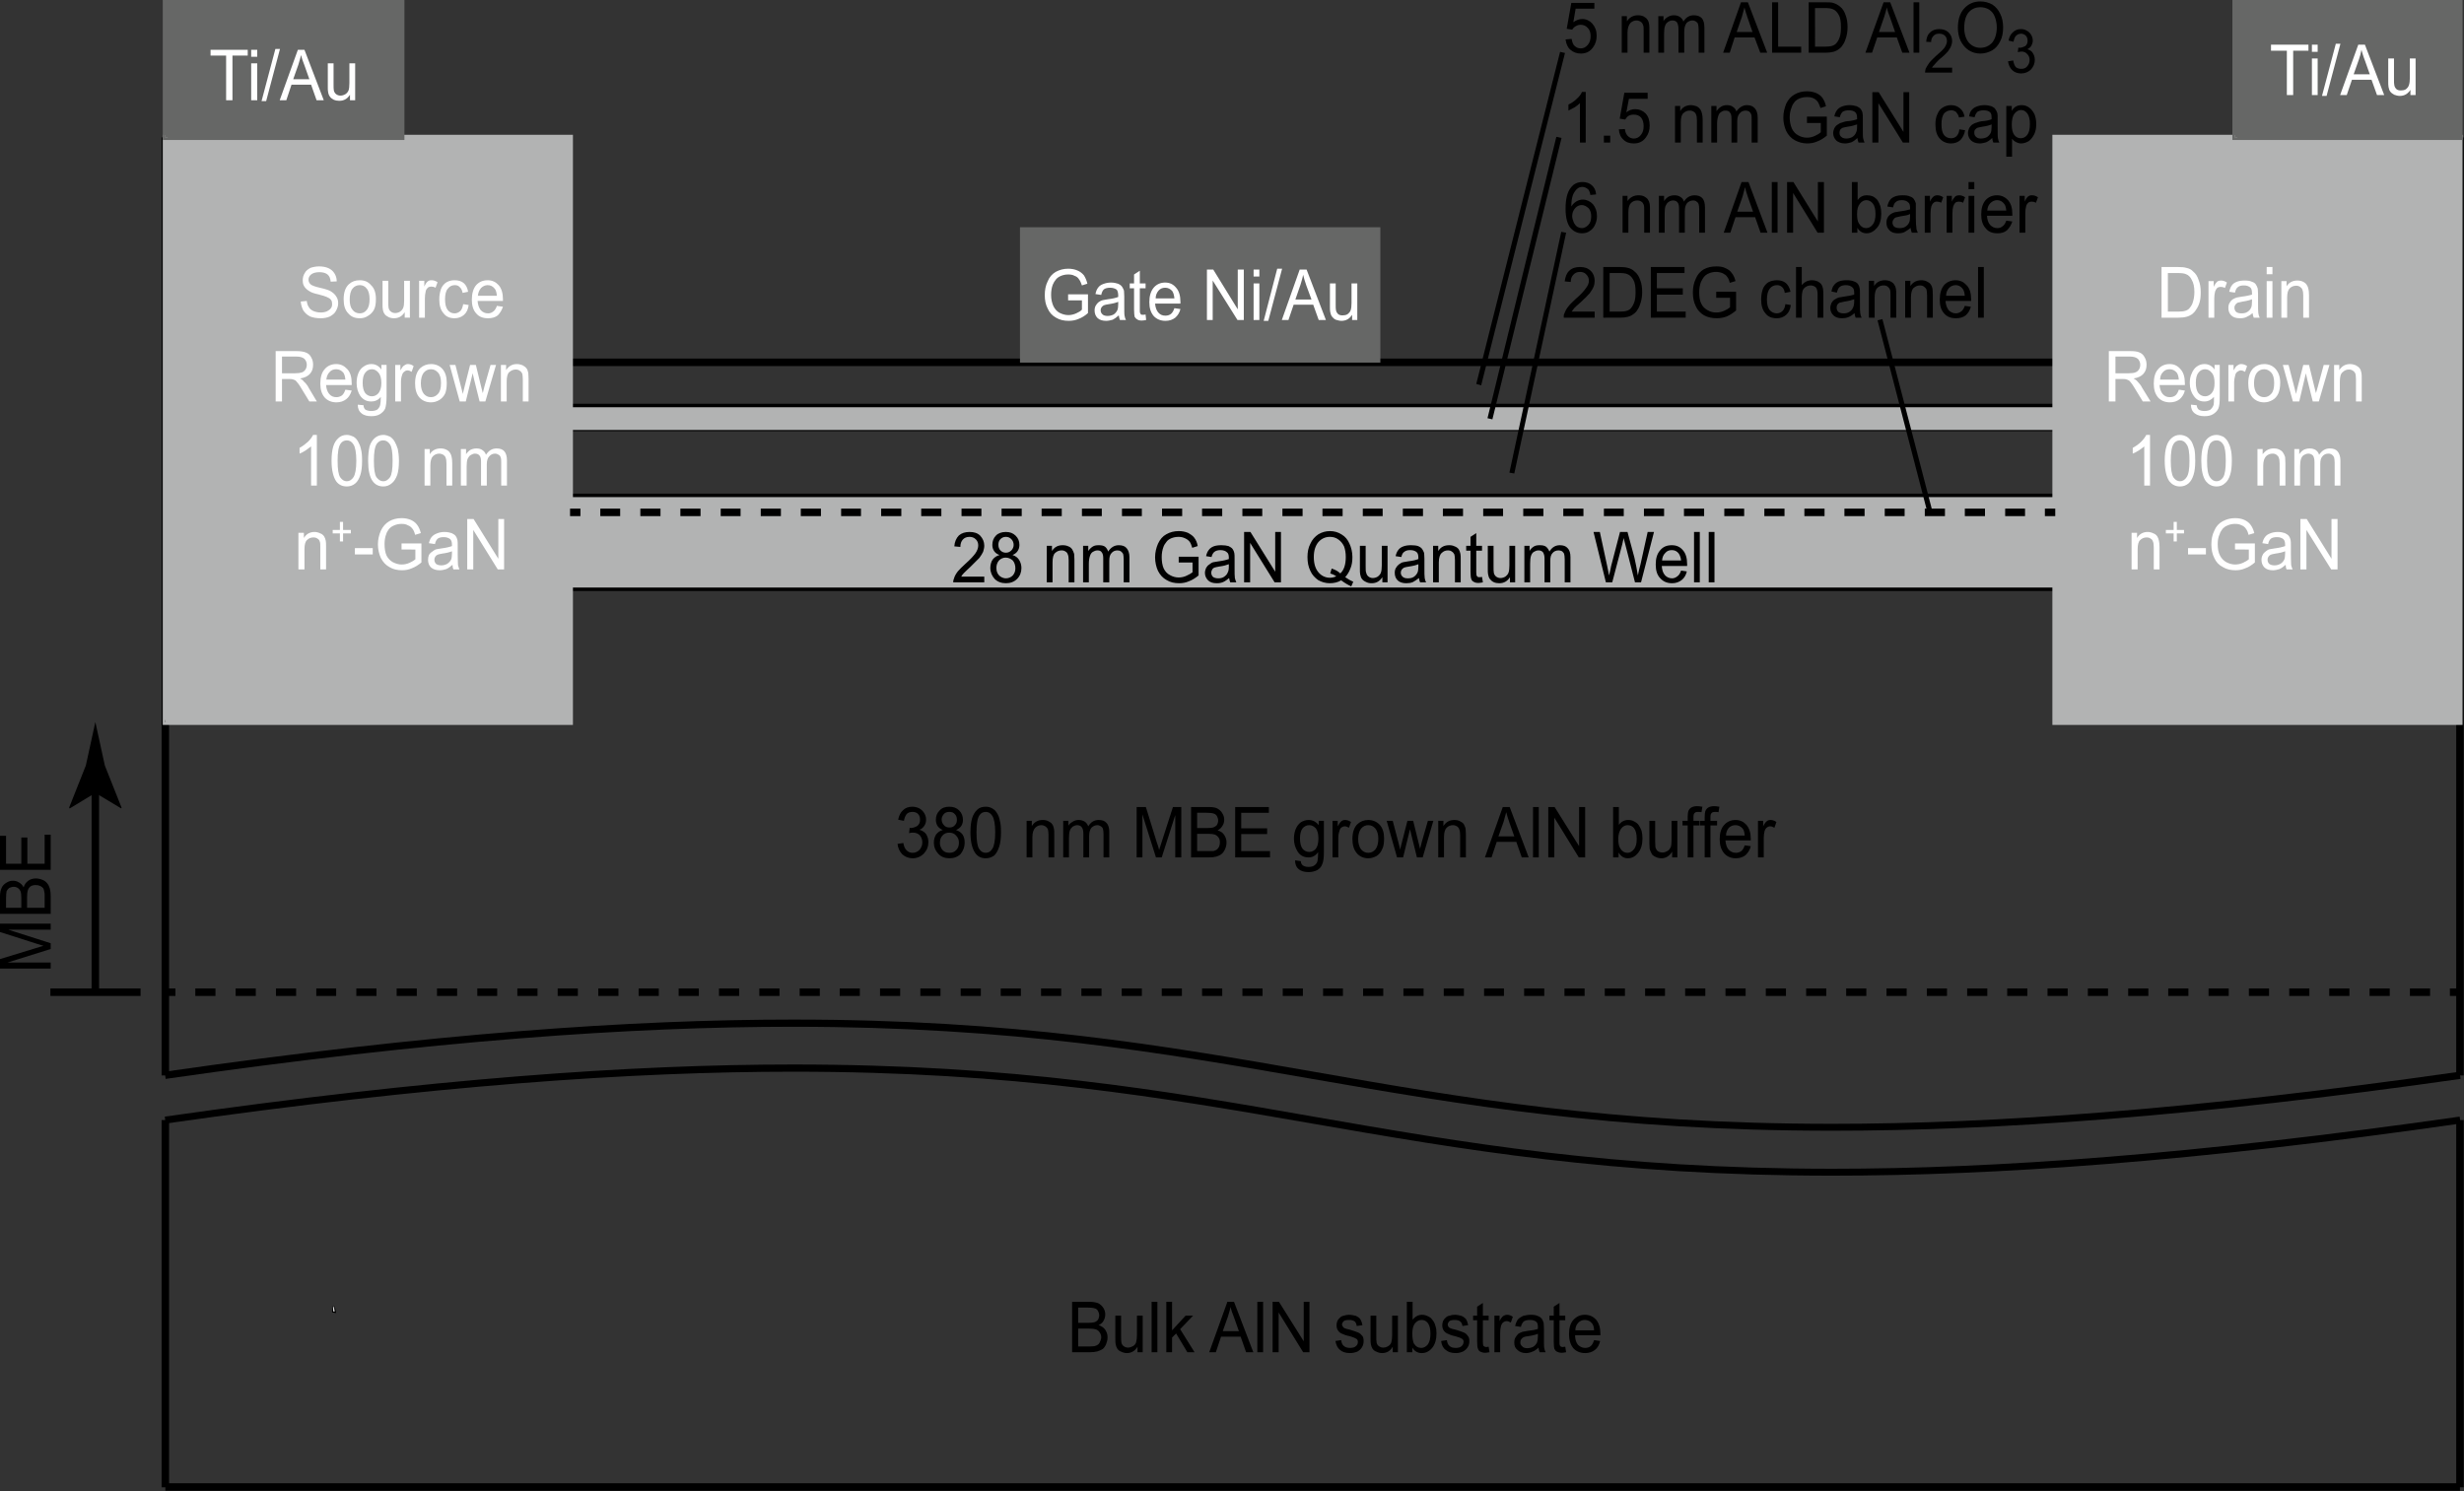 <?xml version="1.0" encoding="UTF-8" standalone="no"?>
<svg
   xmlns:dc="http://purl.org/dc/elements/1.1/"
   xmlns:cc="http://creativecommons.org/ns#"
   xmlns:rdf="http://www.w3.org/1999/02/22-rdf-syntax-ns#"
   xmlns:svg="http://www.w3.org/2000/svg"
   xmlns="http://www.w3.org/2000/svg"
   xmlns:sodipodi="http://sodipodi.sourceforge.net/DTD/sodipodi-0.dtd"
   xmlns:inkscape="http://www.inkscape.org/namespaces/inkscape"
   width="85.54mm"
   height="51.77mm"
   viewBox="0 0 85.54 51.77"
   version="1.1"
   id="svg7869"
   inkscape:version="1.0.1 (3bc2e813f5, 2020-09-07)"
   sodipodi:docname="5.svg">
  <rect x="0" y="0" width="85.54" height="51.77" fill="#333333" stroke="none"/>
  <defs
     id="defs7863" />
  <sodipodi:namedview
     id="base"
     pagecolor="#ffffff"
     bordercolor="#666666"
     borderopacity="1.0"
     inkscape:pageopacity="0.0"
     inkscape:pageshadow="2"
     inkscape:zoom="2"
     inkscape:cx="190.05809"
     inkscape:cy="134.90331"
     inkscape:document-units="mm"
     inkscape:current-layer="layer1"
     inkscape:document-rotation="0"
     showgrid="false"
     fit-margin-top="0"
     fit-margin-left="0"
     fit-margin-right="0"
     fit-margin-bottom="0"
     inkscape:window-width="1920"
     inkscape:window-height="981"
     inkscape:window-x="0"
     inkscape:window-y="28"
     inkscape:window-maximized="1" />
  <g
     inkscape:label="Layer 1"
     inkscape:groupmode="layer"
     id="layer1"
     transform="translate(-55.547,-75.432)">
    <g
       id="g11089">
      <g
         class="com.sun.star.drawing.ClosedBezierShape"
         id="g8098"
         style="fill-rule:evenodd;stroke-width:28.222;stroke-linejoin:round"
         transform="matrix(0.01,0,0,0.01,36.937,56.032)">
      <g
   id="id26">
       <rect
   class="BoundingBox"
   stroke="none"
   fill="none"
   x="3018"
   y="6475"
   width="6"
   height="20"
   id="rect8093" />

       <path
   fill="#ffffff"
   stroke="none"
   d="m 3018,6475 v 19 h 5 c -1,-7 -2,-13 -5,-19 z"
   id="path8095" />

      </g>

     </g>
      <g
         class="com.sun.star.drawing.ClosedBezierShape"
         id="g8105"
         style="fill-rule:evenodd;stroke-width:28.222;stroke-linejoin:round"
         transform="matrix(0.01,0,0,0.01,36.937,56.032)">
      <g
   id="id27">
       <rect
   class="BoundingBox"
   stroke="none"
   fill="none"
   x="3014"
   y="6474"
   width="15"
   height="26"
   id="rect8100" />

       <path
   fill="#000000"
   stroke="none"
   d="m 3019,6475 h 4 v 14 h 1 l -1,5 -4,1 c -2,-7 -3,-13 -5,-19 l 5,-1 h 4 -4 l 4,-1 c 1,6 3,12 4,20 l 1,5 -14,-2 v -22 l 9,-1 z"
   id="path8102" />

      </g>

     </g>
      <g
         class="com.sun.star.drawing.PolyPolygonShape"
         id="g8133"
         style="fill-rule:evenodd;stroke-width:28.222;stroke-linejoin:round"
         transform="matrix(0.01,0,0,0.01,36.937,56.032)">
      <g
   id="id31">
       <rect
   class="BoundingBox"
   stroke="none"
   fill="none"
   x="2435"
   y="3966"
   width="7967"
   height="27"
   id="rect8128" />

       <path
   fill="#000000"
   stroke="none"
   d="m 2435,3992 h 7966 v -26 H 2435 Z"
   id="path8130" />

      </g>

     </g>
      <g
         class="com.sun.star.drawing.PolyPolygonShape"
         id="g8140"
         style="fill-rule:evenodd;stroke-width:28.222;stroke-linejoin:round"
         transform="matrix(0.01,0,0,0.01,36.937,56.032)">
      <g
   id="id32">
       <rect
   class="BoundingBox"
   stroke="none"
   fill="none"
   x="2435"
   y="5372"
   width="36"
   height="27"
   id="rect8135" />

       <path
   fill="#000000"
   stroke="none"
   d="m 2435,5398 h 35 v -26 h -35 z"
   id="path8137" />

      </g>

     </g>
      <g
         class="com.sun.star.drawing.PolyPolygonShape"
         id="g8147"
         style="fill-rule:evenodd;stroke-width:28.222;stroke-linejoin:round"
         transform="matrix(0.01,0,0,0.01,36.937,56.032)">
      <g
   id="id33">
       <rect
   class="BoundingBox"
   stroke="none"
   fill="none"
   x="2539"
   y="5372"
   width="7759"
   height="27"
   id="rect8142" />

       <path
   fill="#000000"
   stroke="none"
   d="m 2539,5372 h 70 v 26 h -70 z m 140,0 h 70 v 26 h -70 z m 140,0 h 70 v 26 h -70 z m 140,0 h 69 v 26 h -69 z m 139,0 h 70 v 26 h -70 z m 140,0 h 70 v 26 h -70 z m 140,0 h 70 v 26 h -70 z m 140,0 h 69 v 26 h -69 z m 139,0 h 70 v 26 h -70 z m 140,0 h 70 v 26 h -70 z m 141,0 h 70 v 26 h -70 z m 140,0 h 70 v 26 h -70 z m 139,0 h 70 v 26 h -70 z m 140,0 h 70 v 26 h -70 z m 140,0 h 70 v 26 h -70 z m 140,0 h 70 v 26 h -70 z m 139,0 h 70 v 26 h -70 z m 140,0 h 70 v 26 h -70 z m 140,0 h 70 v 26 h -70 z m 140,0 h 70 v 26 h -70 z m 139,0 h 70 v 26 h -70 z m 140,0 h 70 v 26 h -70 z m 140,0 h 70 v 26 h -70 z m 140,0 h 70 v 26 h -70 z m 139,0 h 70 v 26 h -70 z m 140,0 h 70 v 26 h -70 z m 140,0 h 70 v 26 h -70 z m 140,0 h 70 v 26 h -70 z m 140,0 h 69 v 26 h -69 z m 139,0 h 70 v 26 h -70 z m 140,0 h 70 v 26 h -70 z m 140,0 h 70 v 26 h -70 z m 140,0 h 69 v 26 h -69 z m 139,0 h 70 v 26 h -70 z m 140,0 h 70 v 26 h -70 z m 140,0 h 70 v 26 h -70 z m 140,0 h 69 v 26 h -69 z m 139,0 h 70 v 26 h -70 z m 140,0 h 70 v 26 h -70 z m 140,0 h 70 v 26 h -70 z m 140,0 h 70 v 26 h -70 z m 139,0 h 70 v 26 h -70 z m 140,0 h 70 v 26 h -70 z m 140,0 h 70 v 26 h -70 z m 140,0 h 70 v 26 h -70 z m 139,0 h 70 v 26 h -70 z m 140,0 h 70 v 26 h -70 z m 140,0 h 70 v 26 h -70 z m 140,0 h 70 v 26 h -70 z m 139,0 h 70 v 26 h -70 z m 140,0 h 70 v 26 h -70 z m 140,0 h 70 v 26 h -70 z m 140,0 h 70 v 26 h -70 z m 139,0 h 70 v 26 h -70 z m 140,0 h 70 v 26 h -70 z m 140,0 h 70 v 26 h -70 z"
   id="path8144" />

      </g>

     </g>
      <g
         class="com.sun.star.drawing.PolyPolygonShape"
         id="g8154"
         style="fill-rule:evenodd;stroke-width:28.222;stroke-linejoin:round"
         transform="matrix(0.01,0,0,0.01,36.937,56.032)">
      <g
   id="id34">
       <rect
   class="BoundingBox"
   stroke="none"
   fill="none"
   x="10366"
   y="5372"
   width="36"
   height="27"
   id="rect8149" />

       <path
   fill="#000000"
   stroke="none"
   d="m 10366,5398 h 35 v -26 h -35 z"
   id="path8151" />

      </g>

     </g>
      <g
         class="com.sun.star.drawing.ClosedBezierShape"
         id="g8161"
         style="fill-rule:evenodd;stroke-width:28.222;stroke-linejoin:round"
         transform="matrix(0.01,0,0,0.01,36.937,56.032)">
      <g
   id="id35">
       <rect
   class="BoundingBox"
   stroke="none"
   fill="none"
   x="2432"
   y="5480"
   width="7972"
   height="387"
   id="rect8156" />

       <path
   fill="#000000"
   stroke="none"
   d="m 2433,5661 c 925,-133 1620,-181 2182,-181 768,0 1287,90 1806,181 518,91 1036,181 1801,181 561,0 1254,-49 2178,-181 l 3,25 c -924,132 -1619,180 -2181,180 -767,0 -1287,-90 -1806,-180 -518,-90 -1035,-181 -1801,-181 -560,0 -1255,48 -2179,181 z"
   id="path8158" />

      </g>

     </g>
      <g
         class="com.sun.star.drawing.ClosedBezierShape"
         id="g8168"
         style="fill-rule:evenodd;stroke-width:28.222;stroke-linejoin:round"
         transform="matrix(0.01,0,0,0.01,36.937,56.032)">
      <g
   id="id36">
       <rect
   class="BoundingBox"
   stroke="none"
   fill="none"
   x="2432"
   y="5636"
   width="7972"
   height="387"
   id="rect8163" />

       <path
   fill="#000000"
   stroke="none"
   d="m 2433,5817 c 925,-132 1620,-181 2182,-181 768,0 1287,90 1806,181 518,90 1036,181 1801,181 561,0 1254,-49 2178,-181 l 3,24 c -924,133 -1619,181 -2181,181 -767,0 -1287,-91 -1806,-181 -518,-90 -1035,-180 -1801,-180 -560,0 -1255,48 -2179,180 z"
   id="path8165" />

      </g>

     </g>
      <g
         class="com.sun.star.drawing.PolyPolygonShape"
         id="g8175"
         style="fill-rule:evenodd;stroke-width:28.222;stroke-linejoin:round"
         transform="matrix(0.01,0,0,0.01,36.937,56.032)">
      <g
   id="id37">
       <rect
   class="BoundingBox"
   stroke="none"
   fill="none"
   x="2435"
   y="7090"
   width="7967"
   height="27"
   id="rect8170" />

       <path
   fill="#000000"
   stroke="none"
   d="m 2435,7116 h 7966 v -26 H 2435 Z"
   id="path8172" />

      </g>

     </g>
      <g
         class="com.sun.star.drawing.PolyPolygonShape"
         id="g8182"
         style="fill-rule:evenodd;stroke-width:28.222;stroke-linejoin:round"
         transform="matrix(0.01,0,0,0.01,36.937,56.032)">
      <g
   id="id38">
       <rect
   class="BoundingBox"
   stroke="none"
   fill="none"
   x="2422"
   y="2417"
   width="27"
   height="3258"
   id="rect8177" />

       <path
   fill="#000000"
   stroke="none"
   d="m 2422,5674 h 26 V 2417 h -26 z"
   id="path8179" />

      </g>

     </g>
      <g
         class="com.sun.star.drawing.PolyPolygonShape"
         id="g8189"
         style="fill-rule:evenodd;stroke-width:28.222;stroke-linejoin:round"
         transform="matrix(0.01,0,0,0.01,36.937,56.032)">
      <g
   id="id39">
       <rect
   class="BoundingBox"
   stroke="none"
   fill="none"
   x="2422"
   y="5829"
   width="27"
   height="1276"
   id="rect8184" />

       <path
   fill="#000000"
   stroke="none"
   d="m 2422,7104 h 26 V 5829 h -26 z"
   id="path8186" />

      </g>

     </g>
      <g
         class="com.sun.star.drawing.PolyPolygonShape"
         id="g8196"
         style="fill-rule:evenodd;stroke-width:28.222;stroke-linejoin:round"
         transform="matrix(0.01,0,0,0.01,36.937,56.032)">
      <g
   id="id40">
       <rect
   class="BoundingBox"
   stroke="none"
   fill="none"
   x="10388"
   y="5829"
   width="27"
   height="1276"
   id="rect8191" />

       <path
   fill="#000000"
   stroke="none"
   d="m 10388,7104 h 26 V 5829 h -26 z"
   id="path8193" />

      </g>

     </g>
      <g
         class="com.sun.star.drawing.PolyPolygonShape"
         id="g8203"
         style="fill-rule:evenodd;stroke-width:28.222;stroke-linejoin:round"
         transform="matrix(0.01,0,0,0.01,36.937,56.032)">
      <g
   id="id41">
       <rect
   class="BoundingBox"
   stroke="none"
   fill="none"
   x="10388"
   y="2417"
   width="27"
   height="3258"
   id="rect8198" />

       <path
   fill="#000000"
   stroke="none"
   d="m 10388,5674 h 26 V 2417 h -26 z"
   id="path8200" />

      </g>

     </g>
      <g
         class="com.sun.star.drawing.ClosedBezierShape"
         id="g8210"
         style="fill-rule:evenodd;stroke-width:28.222;stroke-linejoin:round"
         transform="matrix(0.01,0,0,0.01,36.937,56.032)">
      <g
   id="id42">
       <rect
   class="BoundingBox"
   stroke="none"
   fill="none"
   x="5583"
   y="6460"
   width="1836"
   height="179"
   id="rect8205" />

       <path
   fill="#000000"
   stroke="none"
   d="m 5645,6635 c 10,0 19,-1 26,-3 7,-2 13,-5 18,-8 5,-4 9,-10 12,-17 3,-8 5,-15 5,-24 0,-10 -3,-18 -8,-26 -5,-7 -13,-13 -23,-16 8,-4 14,-9 17,-15 4,-7 6,-14 6,-22 0,-8 -2,-15 -6,-22 -5,-8 -11,-13 -18,-17 -8,-3 -18,-5 -30,-5 h -61 v 175 z m -41,-155 h 33 c 12,0 20,1 25,3 5,1 8,4 11,9 2,4 4,9 4,15 0,6 -2,11 -4,15 -3,4 -7,7 -13,9 -4,1 -11,2 -20,2 h -36 z m 0,73 h 38 c 10,0 18,1 24,3 6,2 10,6 13,11 3,4 5,10 5,16 0,6 -2,11 -4,15 -2,6 -5,9 -8,11 -3,2 -7,4 -12,5 -3,0 -8,1 -15,1 h -41 z m 224,82 v -127 h -20 v 67 c 0,11 -1,19 -3,26 -2,6 -6,10 -11,13 -6,3 -11,5 -17,5 -6,0 -11,-2 -15,-5 -4,-3 -7,-7 -8,-13 -1,-5 -1,-12 -1,-23 v -70 h -20 v 78 c 0,9 0,17 1,21 1,6 3,11 6,16 3,4 7,8 13,10 6,3 13,5 20,5 15,0 28,-7 37,-22 v 19 z m 31,0 h 20 v -175 h -20 z m 20,0 z m 51,0 v -51 l 14,-14 39,65 h 25 l -50,-80 45,-47 h -26 l -47,51 v -99 h -20 v 175 z m 152,0 18,-54 h 68 l 19,54 h 25 l -67,-175 h -23 l -63,175 z m 42,-124 c 3,-11 7,-22 9,-33 2,9 6,22 12,36 l 17,48 h -56 z m 102,124 h 20 v -175 h -20 z m 20,0 z m 54,0 v -138 l 85,138 h 22 v -175 h -20 v 137 l -86,-137 h -22 v 175 z m 213,-8 c 8,7 19,11 35,11 9,0 17,-2 25,-5 7,-4 13,-9 16,-15 4,-6 6,-13 6,-21 0,-8 -1,-14 -4,-18 -4,-5 -8,-9 -14,-12 -5,-2 -15,-6 -29,-10 -10,-2 -16,-4 -18,-5 -3,-1 -6,-3 -7,-6 -2,-2 -3,-4 -3,-7 0,-4 2,-8 6,-12 4,-3 10,-4 20,-4 7,0 13,2 18,5 4,4 6,9 7,16 l 20,-3 c -2,-9 -4,-15 -7,-20 -3,-5 -9,-9 -15,-12 -8,-2 -16,-4 -25,-4 -6,0 -12,1 -17,3 -6,1 -10,3 -13,6 -4,3 -7,7 -10,12 -2,5 -3,10 -3,15 0,6 1,12 4,17 3,5 7,9 13,12 6,3 16,7 31,10 10,3 17,6 20,8 4,2 6,6 6,11 0,7 -2,11 -7,15 -4,4 -11,6 -20,6 -9,0 -17,-2 -22,-7 -5,-4 -8,-11 -9,-20 l -20,3 c 3,15 8,25 16,31 z m 201,8 v -127 h -20 v 67 c 0,11 -1,19 -3,26 -2,6 -6,10 -11,13 -5,3 -11,5 -17,5 -6,0 -11,-2 -15,-5 -4,-3 -7,-7 -8,-13 -1,-5 -1,-12 -1,-23 v -70 h -20 v 78 c 0,9 0,17 1,21 1,6 3,11 6,16 3,4 7,8 13,10 6,3 13,5 20,5 16,0 28,-7 37,-22 v 19 z m 50,-16 c 8,13 19,19 33,19 14,0 26,-6 36,-18 10,-12 15,-30 15,-51 0,-9 -1,-18 -4,-26 -2,-8 -5,-14 -10,-20 -4,-6 -9,-10 -16,-13 -6,-3 -13,-5 -20,-5 -13,0 -24,6 -33,17 v -62 h -20 v 175 h 19 z m 9,-84 c 7,-8 14,-12 23,-12 9,0 16,3 22,11 6,8 9,20 9,37 0,16 -3,28 -9,37 -7,8 -14,12 -23,12 -11,0 -19,-5 -26,-16 -3,-8 -5,-19 -5,-34 0,-15 3,-27 9,-35 z m 107,92 c 8,7 19,11 35,11 9,0 17,-2 24,-5 8,-4 13,-9 17,-15 4,-6 6,-13 6,-21 0,-8 -1,-14 -5,-18 -3,-5 -7,-9 -13,-12 -5,-2 -15,-6 -29,-10 -10,-2 -16,-4 -18,-5 -3,-1 -6,-3 -8,-6 -1,-2 -2,-4 -2,-7 0,-4 2,-8 6,-12 4,-3 10,-4 19,-4 8,0 14,2 18,5 5,4 7,9 8,16 l 20,-3 c -2,-9 -4,-15 -7,-20 -4,-5 -9,-9 -16,-12 -7,-2 -15,-4 -24,-4 -6,0 -12,1 -17,3 -6,1 -10,3 -13,6 -4,3 -7,7 -10,12 -2,5 -3,10 -3,15 0,6 1,12 4,17 3,5 7,9 13,12 6,3 16,7 30,10 11,3 18,6 21,8 4,2 6,6 6,11 0,7 -3,11 -7,15 -4,4 -11,6 -20,6 -10,0 -17,-2 -22,-7 -5,-4 -8,-11 -9,-20 l -20,3 c 2,15 7,25 16,31 z m 141,-10 c -3,0 -6,-1 -7,-2 -2,-1 -3,-2 -4,-4 0,-2 -1,-6 -1,-13 v -74 h 20 v -16 h -20 v -44 l -20,13 v 31 h -14 v 16 h 14 v 73 c 0,14 1,22 3,26 1,4 4,8 8,10 4,2 10,4 17,4 4,0 9,-1 15,-2 l -3,-19 c -3,0 -6,1 -8,1 z m 48,18 v -67 c 0,-9 1,-17 3,-25 2,-5 4,-9 8,-12 3,-2 7,-4 11,-4 5,0 10,2 15,5 l 7,-20 c -7,-5 -14,-7 -20,-7 -5,0 -9,2 -13,4 -4,3 -9,9 -13,18 v -19 h -18 v 127 z m 137,0 h 21 c -3,-5 -4,-10 -5,-15 -1,-5 -1,-18 -1,-39 v -28 c 0,-10 -1,-16 -1,-20 -2,-6 -4,-11 -7,-15 -3,-3 -7,-7 -14,-9 -6,-3 -14,-4 -24,-4 -10,0 -19,2 -27,4 -8,4 -14,8 -18,13 -4,6 -7,13 -9,22 l 20,3 c 2,-9 6,-15 10,-19 5,-3 11,-5 21,-5 10,0 18,2 23,7 4,4 5,10 5,18 0,1 0,3 0,6 -7,3 -19,5 -36,7 -7,1 -13,2 -17,3 -6,2 -10,4 -15,7 -4,4 -7,8 -10,13 -3,5 -4,11 -4,18 0,10 3,19 11,25 7,7 17,11 30,11 7,0 15,-2 22,-5 6,-2 14,-7 21,-14 1,6 2,11 4,16 z m -6,-56 c 0,9 -1,16 -3,22 -3,6 -7,11 -13,15 -6,3 -13,5 -21,5 -8,0 -14,-2 -17,-6 -5,-4 -7,-8 -7,-14 0,-5 1,-8 3,-11 2,-3 5,-5 8,-7 4,-2 9,-3 18,-4 14,-2 25,-5 32,-8 z m 86,38 c -3,0 -5,-1 -7,-2 -1,-1 -2,-2 -3,-4 -1,-2 -1,-6 -1,-13 v -74 h 20 v -16 h -20 v -44 l -20,13 v 31 h -15 v 16 h 15 v 73 c 0,14 1,22 2,26 2,4 5,8 9,10 4,2 9,4 17,4 4,0 9,-1 15,-2 l -3,-19 c -4,0 -7,1 -9,1 z m 97,-3 c -5,4 -11,6 -19,6 -10,0 -18,-4 -25,-11 -6,-7 -10,-19 -10,-33 h 88 c 0,-2 0,-4 0,-5 0,-21 -5,-37 -15,-49 -10,-11 -23,-17 -39,-17 -16,0 -29,6 -40,18 -10,11 -15,28 -15,49 0,20 5,37 15,49 10,11 24,17 41,17 14,0 25,-4 34,-11 9,-7 15,-17 18,-31 l -21,-3 c -3,10 -7,17 -12,21 z m -43,-81 c 6,-7 14,-10 23,-10 10,0 19,4 25,12 4,5 7,13 7,24 h -65 c 0,-11 4,-20 10,-26 z"
   id="path8207" />

      </g>

     </g>
      <g
         class="com.sun.star.drawing.ClosedBezierShape"
         id="g8217"
         style="fill-rule:evenodd;stroke-width:28.222;stroke-linejoin:round"
         transform="matrix(0.01,0,0,0.01,36.937,56.032)">
      <g
   id="id43">
       <rect
   class="BoundingBox"
   stroke="none"
   fill="none"
   x="4977"
   y="4739"
   width="3052"
   height="230"
   id="rect8212" />

       <path
   fill="#000000"
   stroke="none"
   d="m 4993,4906 c 10,9 22,14 36,14 16,0 29,-6 39,-16 11,-12 16,-25 16,-40 0,-11 -3,-20 -8,-28 -5,-7 -13,-12 -23,-15 8,-3 13,-8 17,-14 4,-6 6,-13 6,-21 0,-8 -2,-15 -6,-22 -4,-7 -10,-13 -17,-17 -8,-4 -16,-6 -25,-6 -13,0 -24,4 -32,12 -9,8 -14,19 -17,33 l 20,4 c 2,-10 5,-18 10,-24 5,-5 12,-7 20,-7 7,0 14,2 19,7 5,5 7,12 7,20 0,10 -3,17 -10,22 -7,4 -15,7 -23,7 l -3,-1 -2,19 c 5,-2 10,-2 14,-2 9,0 17,3 23,9 6,7 9,15 9,25 0,10 -4,19 -10,26 -7,7 -15,10 -24,10 -8,0 -15,-3 -20,-8 -6,-5 -10,-14 -12,-26 l -20,3 c 1,14 7,26 16,36 z m 118,-69 c -5,8 -8,17 -8,29 0,15 5,27 15,38 10,11 23,16 39,16 16,0 29,-5 39,-15 9,-12 14,-24 14,-39 0,-11 -2,-20 -7,-28 -5,-7 -13,-13 -23,-16 8,-4 14,-8 18,-14 4,-6 6,-13 6,-21 0,-13 -4,-24 -13,-33 -9,-9 -20,-13 -34,-13 -15,0 -26,4 -34,13 -9,9 -13,19 -13,32 0,8 2,16 6,22 4,6 10,10 18,14 -10,2 -17,8 -23,15 z m 27,-71 c 5,-5 11,-7 19,-7 8,0 14,2 19,8 5,5 7,12 7,19 0,8 -2,14 -7,19 -5,6 -11,8 -19,8 -8,0 -14,-2 -19,-8 -5,-5 -8,-12 -8,-20 0,-7 3,-13 8,-19 z m -5,75 c 6,-7 14,-10 23,-10 10,0 18,3 24,10 7,7 10,15 10,25 0,10 -3,19 -9,25 -6,7 -14,10 -24,10 -6,0 -12,-1 -17,-4 -6,-4 -10,-8 -12,-14 -3,-5 -4,-11 -4,-17 0,-10 3,-19 9,-25 z m 113,60 c 9,13 21,19 37,19 12,0 22,-4 30,-10 7,-7 13,-18 17,-31 4,-12 6,-29 6,-49 0,-17 -1,-31 -4,-41 -2,-10 -5,-19 -10,-26 -4,-7 -9,-12 -16,-16 -7,-4 -14,-6 -23,-6 -12,0 -22,3 -29,10 -8,7 -14,17 -18,29 -4,13 -6,29 -6,50 0,33 6,56 16,71 z m 15,-130 c 5,-8 13,-12 22,-12 9,0 17,4 23,14 6,9 10,28 10,57 0,29 -4,48 -10,57 -6,10 -14,14 -23,14 -9,0 -17,-4 -23,-14 -6,-9 -9,-28 -9,-57 0,-29 3,-48 10,-59 z m 184,146 v -70 c 0,-16 4,-27 10,-33 6,-6 13,-9 21,-9 6,0 10,2 14,4 4,3 7,6 9,11 1,4 2,11 2,19 v 78 h 20 v -79 c 0,-9 0,-16 -1,-20 -1,-6 -3,-12 -6,-16 -3,-5 -8,-8 -14,-11 -6,-3 -12,-4 -19,-4 -17,0 -29,7 -38,21 v -18 h -18 v 127 z m 127,0 v -67 c 0,-11 1,-20 3,-26 2,-6 6,-10 10,-14 5,-3 10,-5 16,-5 7,0 13,3 16,8 3,4 5,11 5,21 v 83 h 20 v -74 c 0,-13 3,-23 8,-29 6,-6 13,-9 21,-9 5,0 8,2 12,4 3,2 6,5 7,9 1,4 2,10 2,18 v 81 h 20 v -88 c 0,-14 -3,-25 -10,-32 -6,-7 -15,-10 -27,-10 -15,0 -27,7 -36,22 -3,-7 -6,-12 -12,-16 -6,-4 -13,-6 -22,-6 -7,0 -14,2 -20,6 -7,4 -12,8 -15,14 v -17 h -18 v 127 z m 255,0 v -149 l 47,149 h 20 l 47,-147 v 147 h 21 v -175 h -29 l -39,121 c -4,12 -7,21 -9,28 -1,-6 -4,-15 -8,-26 l -38,-123 h -32 v 175 z m 231,0 c 10,0 19,-1 26,-3 7,-2 13,-5 18,-9 5,-4 9,-10 12,-17 3,-7 5,-14 5,-23 0,-10 -3,-18 -8,-26 -5,-8 -13,-13 -23,-16 8,-4 13,-9 17,-16 4,-6 6,-13 6,-21 0,-8 -2,-15 -7,-23 -4,-7 -10,-12 -17,-16 -8,-4 -18,-5 -30,-5 h -61 v 175 z m -41,-155 h 33 c 12,0 20,1 25,3 4,1 8,4 11,9 2,4 4,9 4,15 0,6 -2,11 -4,15 -3,4 -8,7 -13,9 -4,1 -11,2 -20,2 h -36 z m 0,73 h 38 c 10,0 18,1 24,3 5,2 10,6 13,11 3,4 4,10 4,16 0,6 -1,11 -3,15 -2,4 -5,8 -8,10 -3,2 -7,4 -12,5 -3,0 -8,0 -15,0 h -41 z m 253,82 v -22 h -100 v -59 h 90 v -20 h -90 v -54 h 96 v -20 h -117 v 175 z m 100,41 c 8,7 20,10 34,10 12,0 22,-3 30,-7 8,-5 14,-11 17,-20 4,-8 6,-22 6,-42 v -109 h -18 v 15 c -9,-12 -21,-18 -35,-18 -10,0 -19,3 -27,8 -8,6 -14,14 -18,24 -4,10 -6,21 -6,33 0,18 5,32 13,45 9,14 22,20 38,20 13,0 24,-6 33,-18 0,15 -1,24 -2,29 -1,7 -5,12 -10,16 -5,4 -12,6 -21,6 -9,0 -16,-2 -21,-6 -3,-3 -6,-7 -6,-14 l -20,-3 c 0,14 4,24 13,31 z m 13,-142 c 6,-7 14,-11 23,-11 9,0 16,4 23,11 6,8 9,20 9,35 0,16 -3,28 -9,36 -6,7 -14,11 -23,11 -9,0 -17,-4 -23,-11 -6,-8 -9,-20 -9,-36 0,-16 3,-27 9,-35 z m 124,101 v -67 c 0,-9 1,-17 4,-25 1,-5 3,-9 7,-12 3,-2 7,-4 12,-4 4,0 9,2 14,5 l 7,-20 c -7,-5 -14,-7 -20,-7 -5,0 -9,1 -13,4 -4,3 -8,9 -13,18 v -19 h -18 v 127 z m 64,-15 c 10,12 24,18 40,18 10,0 20,-3 29,-8 8,-5 15,-13 19,-23 5,-9 7,-22 7,-38 0,-20 -5,-36 -15,-47 -10,-11 -24,-17 -40,-17 -15,0 -27,5 -37,14 -12,11 -18,29 -18,52 0,21 5,37 15,49 z m 15,-85 c 7,-8 15,-12 25,-12 10,0 18,4 25,12 6,8 10,20 10,35 0,17 -4,29 -10,37 -7,8 -15,12 -25,12 -10,0 -18,-4 -25,-12 -6,-8 -10,-20 -10,-36 0,-16 4,-28 10,-36 z m 146,100 24,-98 5,21 19,77 h 20 l 37,-127 h -19 l -21,73 -6,24 -6,-24 -18,-73 h -20 l -19,74 c -4,16 -6,24 -6,26 l -7,-28 -19,-72 h -21 l 36,127 z m 142,0 v -70 c 0,-16 3,-27 9,-33 6,-6 14,-9 22,-9 6,0 10,2 14,4 4,3 7,6 8,11 2,4 3,11 3,19 v 78 h 20 v -79 c 0,-9 -1,-16 -1,-20 -1,-6 -4,-12 -6,-16 -3,-5 -8,-8 -14,-11 -6,-3 -12,-4 -19,-4 -17,0 -29,7 -38,21 v -18 h -18 v 127 z m 165,0 18,-54 h 68 l 19,54 h 24 l -66,-175 h -24 l -62,175 z m 42,-124 c 3,-11 6,-22 9,-33 2,9 6,21 11,36 l 17,48 h -55 z m 102,124 h 20 v -175 h -20 z m 20,0 z m 54,0 v -138 l 85,138 h 22 v -175 h -21 v 136 l -85,-136 h -22 v 175 z m 223,-17 c 8,13 18,20 32,20 14,0 26,-6 36,-19 10,-12 15,-29 15,-50 0,-9 -1,-18 -3,-26 -3,-8 -6,-14 -10,-20 -4,-6 -10,-10 -16,-13 -7,-4 -13,-5 -21,-5 -13,0 -24,6 -32,17 v -62 h -20 v 175 h 19 z m 9,-83 c 6,-8 14,-12 22,-12 9,0 17,3 23,11 6,8 9,20 9,37 0,16 -3,28 -10,36 -6,8 -14,12 -22,12 -11,0 -20,-6 -26,-17 -4,-6 -6,-17 -6,-32 0,-15 4,-27 10,-35 z m 195,100 v -127 h -20 v 67 c 0,11 -1,19 -3,25 -3,5 -6,10 -12,13 -5,3 -11,5 -16,5 -7,0 -13,-2 -17,-5 -4,-3 -6,-7 -8,-13 0,-4 -1,-11 -1,-23 v -69 h -20 v 78 c 0,9 1,16 1,20 2,6 4,11 7,16 2,5 7,8 13,11 6,3 12,5 21,5 15,0 28,-8 37,-23 v 20 z m 56,0 v -111 h 23 v -16 h -23 v -12 c 0,-8 1,-13 4,-15 2,-3 6,-4 12,-4 4,0 8,0 12,1 l 3,-19 c -7,-1 -13,-2 -18,-2 -9,0 -16,2 -21,5 -5,3 -8,8 -10,13 -1,4 -2,11 -2,19 v 14 h -18 v 16 h 18 v 111 z m 59,0 v -111 h 23 v -16 h -23 v -12 c 0,-8 1,-13 4,-15 2,-3 6,-4 13,-4 3,0 7,0 11,1 l 3,-19 c -7,-1 -13,-2 -18,-2 -9,0 -16,2 -21,5 -5,3 -8,8 -10,13 -1,4 -2,11 -2,19 v 14 h -18 v 16 h 18 v 111 z m 107,-22 c -5,4 -12,6 -19,6 -10,0 -18,-4 -25,-11 -6,-7 -10,-18 -11,-32 h 88 c 0,-2 0,-4 0,-5 0,-21 -5,-37 -15,-49 -10,-11 -22,-17 -38,-17 -16,0 -30,6 -40,18 -10,11 -15,28 -15,49 0,20 5,36 15,48 10,12 24,18 41,18 14,0 25,-4 34,-11 8,-8 15,-18 18,-31 l -21,-3 c -3,9 -7,16 -12,20 z m -43,-81 c 6,-6 14,-9 23,-9 10,0 18,4 25,12 4,5 6,13 7,24 h -65 c 0,-11 4,-20 10,-27 z m 121,103 v -67 c 0,-9 1,-17 3,-25 2,-5 4,-9 8,-12 3,-2 7,-4 11,-4 5,0 10,2 15,5 l 7,-20 c -7,-5 -14,-7 -20,-7 -5,0 -10,1 -13,4 -4,3 -9,9 -13,18 v -19 h -18 v 127 z"
   id="path8214" />

      </g>

     </g>
      <g
         class="com.sun.star.drawing.PolyPolygonShape"
         id="g8224"
         style="fill-rule:evenodd;stroke-width:28.222;stroke-linejoin:round"
         transform="matrix(0.01,0,0,0.01,36.937,56.032)">
      <g
   id="id44">
       <rect
   class="BoundingBox"
   stroke="none"
   fill="none"
   x="2036"
   y="5372"
   width="314"
   height="27"
   id="rect8219" />

       <path
   fill="#000000"
   stroke="none"
   d="m 2036,5398 h 313 v -26 h -313 z"
   id="path8221" />

      </g>

     </g>
      <g
         class="com.sun.star.drawing.PolyPolygonShape"
         id="g8231"
         style="fill-rule:evenodd;stroke-width:28.222;stroke-linejoin:round"
         transform="matrix(0.01,0,0,0.01,36.937,56.032)">
      <g
   id="id45">
       <rect
   class="BoundingBox"
   stroke="none"
   fill="none"
   x="2179"
   y="4648"
   width="27"
   height="738"
   id="rect8226" />

       <path
   fill="#000000"
   stroke="none"
   d="m 2179,5385 h 26 v -737 h -26 z"
   id="path8228" />

      </g>

     </g>
      <g
         class="com.sun.star.drawing.ClosedBezierShape"
         id="g8238"
         style="fill-rule:evenodd;stroke-width:28.222;stroke-linejoin:round"
         transform="matrix(0.01,0,0,0.01,36.937,56.032)">
      <g
   id="id46">
       <rect
   class="BoundingBox"
   stroke="none"
   fill="none"
   x="2101"
   y="4447"
   width="184"
   height="301"
   id="rect8233" />

       <path
   fill="#000000"
   stroke="none"
   d="m 2192,4693 -89,54 -2,-3 58,-146 c 11,-50 22,-100 33,-151 11,51 22,101 33,151 l 58,146 -1,3 z"
   id="path8235" />

      </g>

     </g>
      <g
         class="com.sun.star.drawing.ClosedBezierShape"
         id="g8245"
         style="fill-rule:evenodd;stroke-width:28.222;stroke-linejoin:round"
         transform="matrix(0.01,0,0,0.01,36.937,56.032)">
      <g
   id="id47">
       <rect
   class="BoundingBox"
   stroke="none"
   fill="none"
   x="1861"
   y="4838"
   width="177"
   height="466"
   id="rect8240" />

       <path
   fill="#000000"
   stroke="none"
   d="m 2037,5282 h -150 l 150,-47 v -20 l -147,-47 h 147 v -21 h -176 v 29 l 122,39 c 12,4 22,7 29,9 -6,2 -16,4 -27,8 l -124,38 v 33 h 176 z m 0,-231 c 0,-10 -1,-19 -3,-26 -2,-7 -5,-13 -9,-18 -4,-5 -9,-9 -16,-12 -7,-3 -16,-5 -24,-5 -10,0 -19,3 -26,8 -8,6 -13,13 -16,23 -4,-8 -9,-13 -16,-17 -6,-4 -13,-6 -21,-6 -8,0 -16,2 -23,7 -7,4 -13,10 -16,17 -4,8 -6,18 -6,30 v 61 h 176 z m -155,41 v -33 c 0,-12 1,-20 2,-25 2,-4 5,-8 9,-11 5,-2 10,-4 16,-4 6,0 11,2 15,5 4,3 7,7 9,12 1,4 2,11 2,21 v 35 z m 73,0 v -38 c 0,-10 1,-18 3,-24 2,-5 5,-10 10,-13 5,-3 11,-4 17,-4 6,0 11,1 15,3 5,2 8,5 11,8 2,3 3,8 4,13 1,2 1,7 1,14 v 41 z m 82,-254 h -21 v 101 h -60 v -91 h -21 v 91 h -53 v -97 h -21 v 118 h 176 z"
   id="path8242" />

      </g>

     </g>
      <g
         class="com.sun.star.drawing.PolyPolygonShape"
         id="g8252"
         style="fill-rule:evenodd;stroke-width:28.222;stroke-linejoin:round"
         transform="matrix(0.01,0,0,0.01,36.937,56.032)">
      <g
   id="id48">
       <rect
   class="BoundingBox"
   stroke="none"
   fill="none"
   x="2435"
   y="3654"
   width="7967"
   height="27"
   id="rect8247" />

       <path
   fill="#000000"
   stroke="none"
   d="m 2435,3680 h 7966 v -26 H 2435 Z"
   id="path8249" />

      </g>

     </g>
      <g
         class="com.sun.star.drawing.PolyPolygonShape"
         id="g8259"
         style="fill-rule:evenodd;stroke-width:28.222;stroke-linejoin:round"
         transform="matrix(0.01,0,0,0.01,36.937,56.032)">
      <g
   id="id49">
       <rect
   class="BoundingBox"
   stroke="none"
   fill="none"
   x="2435"
   y="3411"
   width="7967"
   height="28"
   id="rect8254" />

       <path
   fill="#000000"
   stroke="none"
   d="m 2435,3437 h 7966 v -26 H 2435 Z"
   id="path8256" />

      </g>

     </g>
      <g
         class="com.sun.star.drawing.PolyPolygonShape"
         id="g8266"
         style="fill-rule:evenodd;stroke-width:28.222;stroke-linejoin:round"
         transform="matrix(0.01,0,0,0.01,36.937,56.032)">
      <g
   id="id50">
       <rect
   class="BoundingBox"
   stroke="none"
   fill="none"
   x="2435"
   y="3342"
   width="7967"
   height="26"
   id="rect8261" />

       <path
   fill="#000000"
   stroke="none"
   d="m 2435,3367 h 7966 v -25 H 2435 Z"
   id="path8263" />

      </g>

     </g>
      <g
         class="com.sun.star.drawing.PolyPolygonShape"
         id="g8273"
         style="fill-rule:evenodd;stroke-width:28.222;stroke-linejoin:round"
         transform="matrix(0.01,0,0,0.01,36.937,56.032)">
      <g
   id="id51">
       <rect
   class="BoundingBox"
   stroke="none"
   fill="none"
   x="2435"
   y="3185"
   width="7967"
   height="27"
   id="rect8268" />

       <path
   fill="#000000"
   stroke="none"
   d="m 2435,3211 h 7966 v -26 H 2435 Z"
   id="path8270" />

      </g>

     </g>
      <g
         class="com.sun.star.drawing.PolyPolygonShape"
         id="g8280"
         style="fill-rule:evenodd;stroke-width:28.222;stroke-linejoin:round"
         transform="matrix(0.01,0,0,0.01,36.937,56.032)">
      <g
   id="id52">
       <rect
   class="BoundingBox"
   stroke="none"
   fill="none"
   x="2435"
   y="2417"
   width="1407"
   height="2032"
   id="rect8275" />

       <path
   fill="#b2b3b3"
   stroke="none"
   d="M 2435,4448 H 3841 V 2417 H 2435 Z"
   id="path8277" />

      </g>

     </g>
      <g
         class="com.sun.star.drawing.PolyPolygonShape"
         id="g8287"
         style="fill-rule:evenodd;stroke-width:28.222;stroke-linejoin:round"
         transform="matrix(0.01,0,0,0.01,36.937,56.032)">
      <g
   id="id53">
       <rect
   class="BoundingBox"
   stroke="none"
   fill="none"
   x="2426"
   y="2408"
   width="1425"
   height="2050"
   id="rect8282" />

       <path
   fill="#b2b3b3"
   stroke="none"
   d="m 2435,4448 v -8 H 3833 V 2425 H 2443 v 2023 h -8 v -8 8 h -9 V 2408 H 3850 V 4457 H 2426 v -9 z"
   id="path8284" />

      </g>

     </g>
      <g
         class="com.sun.star.drawing.PolyPolygonShape"
         id="g8294"
         style="fill-rule:evenodd;stroke-width:28.222;stroke-linejoin:round"
         transform="matrix(0.01,0,0,0.01,36.937,56.032)">
      <g
   id="id54">
       <rect
   class="BoundingBox"
   stroke="none"
   fill="none"
   x="8995"
   y="2417"
   width="1407"
   height="2032"
   id="rect8289" />

       <path
   fill="#b2b3b3"
   stroke="none"
   d="m 8995,4448 h 1406 V 2417 H 8995 Z"
   id="path8291" />

      </g>

     </g>
      <g
         class="com.sun.star.drawing.PolyPolygonShape"
         id="g8301"
         style="fill-rule:evenodd;stroke-width:28.222;stroke-linejoin:round"
         transform="matrix(0.01,0,0,0.01,36.937,56.032)">
      <g
   id="id55">
       <rect
   class="BoundingBox"
   stroke="none"
   fill="none"
   x="8986"
   y="2408"
   width="1425"
   height="2050"
   id="rect8296" />

       <path
   fill="#b2b3b3"
   stroke="none"
   d="m 8995,4448 v -8 h 1398 V 2425 H 9003 v 2023 h -8 v -8 8 h -9 V 2408 h 1424 V 4457 H 8986 v -9 z"
   id="path8298" />

      </g>

     </g>
      <g
         class="com.sun.star.drawing.PolyPolygonShape"
         id="g8308"
         style="fill-rule:evenodd;stroke-width:28.222;stroke-linejoin:round"
         transform="matrix(0.01,0,0,0.01,36.937,56.032)">
      <g
   id="id56">
       <rect
   class="BoundingBox"
   stroke="none"
   fill="none"
   x="3840"
   y="3666"
   width="5157"
   height="315"
   id="rect8303" />

       <path
   fill="#b2b3b3"
   stroke="none"
   d="M 3840,3980 H 8996 V 3666 H 3840 Z"
   id="path8305" />

      </g>

     </g>
      <g
         class="com.sun.star.drawing.PolyPolygonShape"
         id="g8315"
         style="fill-rule:evenodd;stroke-width:28.222;stroke-linejoin:round"
         transform="matrix(0.01,0,0,0.01,36.937,56.032)">
      <g
   id="id57">
       <rect
   class="BoundingBox"
   stroke="none"
   fill="none"
   x="3840"
   y="3354"
   width="5157"
   height="80"
   id="rect8310" />

       <path
   fill="#b2b3b3"
   stroke="none"
   d="m 3840,3433 h 5156 v -79 H 3840 Z"
   id="path8312" />

      </g>

     </g>
      <g
         class="com.sun.star.drawing.ClosedBezierShape"
         id="g8322"
         style="fill-rule:evenodd;stroke-width:28.222;stroke-linejoin:round"
         transform="matrix(0.01,0,0,0.01,36.937,56.032)">
      <g
   id="id58">
       <rect
   class="BoundingBox"
   stroke="none"
   fill="none"
   x="5170"
   y="3784"
   width="2644"
   height="193"
   id="rect8317" />

       <path
   fill="#000000"
   stroke="none"
   d="m 5198,3942 c 2,-4 5,-8 9,-12 3,-3 11,-11 23,-22 14,-14 24,-24 31,-31 6,-8 10,-15 13,-21 2,-7 4,-14 4,-21 0,-14 -5,-25 -14,-35 -9,-9 -21,-13 -37,-13 -15,0 -28,4 -37,12 -9,9 -15,22 -16,38 l 21,2 c 0,-11 3,-19 8,-25 6,-7 14,-10 24,-10 9,0 16,3 22,9 6,6 8,13 8,21 0,8 -3,17 -9,26 -6,9 -18,22 -36,38 -11,10 -20,19 -26,26 -6,8 -11,16 -13,24 -2,4 -3,9 -3,14 h 108 v -20 z m 109,-59 c -5,7 -8,18 -8,29 0,15 6,28 15,38 10,10 23,15 39,15 16,0 29,-5 39,-15 10,-10 15,-23 15,-38 0,-10 -3,-20 -8,-28 -5,-8 -13,-14 -23,-17 8,-3 14,-8 18,-14 4,-6 6,-13 6,-21 0,-13 -4,-23 -13,-32 -9,-9 -20,-13 -34,-13 -14,0 -26,4 -34,12 -9,9 -13,20 -13,33 0,8 2,15 6,21 4,6 10,11 19,14 -10,3 -18,8 -24,16 z m 27,-71 c 5,-5 11,-8 19,-8 8,0 14,3 19,8 5,5 8,12 8,20 0,7 -3,14 -8,19 -5,5 -11,8 -19,8 -8,0 -14,-3 -19,-8 -5,-5 -7,-12 -7,-20 0,-7 2,-14 7,-19 z m -5,74 c 6,-6 14,-10 23,-10 10,0 18,4 25,10 6,7 9,17 9,27 0,10 -3,18 -9,25 -6,6 -14,10 -24,10 -6,0 -12,-2 -17,-5 -5,-3 -9,-7 -12,-13 -3,-6 -4,-12 -4,-18 0,-10 3,-19 9,-26 z m 186,76 v -69 c 0,-17 3,-28 9,-33 6,-6 14,-9 22,-9 6,0 10,1 14,4 4,2 7,6 8,10 2,4 3,11 3,20 v 77 h 20 v -78 c 0,-10 -1,-17 -1,-21 -2,-6 -4,-11 -7,-16 -3,-4 -7,-8 -13,-10 -6,-3 -13,-4 -20,-4 -16,0 -28,6 -37,20 v -18 h -18 v 127 z m 126,0 v -65 c 0,-12 2,-21 4,-27 2,-6 5,-11 10,-14 5,-3 10,-5 16,-5 7,0 12,2 15,7 4,5 5,12 5,21 v 83 h 21 v -74 c 0,-13 2,-22 8,-28 5,-6 12,-9 20,-9 5,0 9,1 12,3 4,3 6,6 8,9 1,4 2,10 2,19 v 80 h 20 v -87 c 0,-15 -4,-25 -10,-32 -6,-7 -15,-10 -27,-10 -15,0 -27,7 -37,22 -2,-7 -6,-13 -11,-17 -6,-4 -13,-5 -22,-5 -8,0 -15,1 -21,5 -6,4 -11,9 -15,15 v -18 h -18 v 127 z m 360,-69 v 34 c -5,4 -12,8 -21,12 -8,4 -18,6 -27,6 -11,0 -21,-3 -30,-8 -10,-5 -17,-13 -22,-23 -5,-11 -7,-25 -7,-40 0,-13 2,-24 6,-35 2,-6 6,-12 10,-17 4,-6 10,-10 17,-13 7,-3 16,-5 26,-5 8,0 16,2 22,5 7,3 12,7 16,12 4,5 6,12 9,21 l 19,-6 c -2,-12 -6,-21 -12,-29 -5,-7 -13,-12 -22,-17 -10,-4 -20,-6 -32,-6 -16,0 -31,4 -43,11 -13,7 -22,18 -29,33 -6,14 -10,30 -10,47 0,17 4,34 10,47 7,14 17,25 30,32 13,8 27,11 44,11 11,0 23,-2 34,-7 11,-4 22,-11 33,-20 v -65 h -69 v 20 z m 131,69 h 21 c -2,-5 -4,-10 -5,-15 -1,-5 -1,-18 -1,-37 v -30 c 0,-9 0,-16 -1,-20 -1,-5 -3,-10 -6,-14 -3,-4 -8,-7 -14,-10 -7,-2 -15,-3 -25,-3 -10,0 -19,1 -27,4 -7,3 -13,7 -17,13 -4,5 -7,12 -9,21 l 19,3 c 2,-9 6,-15 10,-18 5,-4 12,-6 21,-6 10,0 18,3 23,8 4,3 6,9 6,18 0,0 0,2 0,5 -8,3 -20,6 -36,8 -8,1 -14,2 -18,3 -5,1 -10,5 -14,8 -5,3 -8,7 -11,12 -2,5 -4,11 -4,17 0,10 4,19 11,26 7,7 17,10 30,10 8,0 15,-1 22,-4 7,-3 14,-8 21,-14 1,6 2,11 4,15 z m -5,-55 c 0,9 -1,16 -4,21 -2,6 -7,11 -13,15 -6,4 -13,5 -20,5 -8,0 -14,-2 -18,-5 -4,-4 -6,-9 -6,-15 0,-3 1,-7 3,-10 1,-3 4,-5 7,-7 4,-1 10,-3 18,-4 15,-2 25,-5 33,-8 z m 74,55 v -137 l 85,137 h 22 v -175 h -20 v 138 l -86,-138 h -22 v 175 z m 348,-48 c 5,-11 7,-25 7,-40 0,-17 -4,-33 -10,-46 -6,-14 -15,-25 -27,-32 -12,-8 -26,-12 -41,-12 -15,0 -28,4 -40,11 -12,8 -22,19 -28,33 -7,13 -10,29 -10,46 0,18 3,34 10,48 6,14 16,24 27,32 12,7 26,11 40,11 15,0 28,-3 40,-10 12,9 24,16 35,21 l 7,-16 c -9,-4 -18,-9 -28,-16 8,-9 14,-19 18,-30 z m -70,17 c 7,2 14,5 21,10 -7,3 -14,5 -22,5 -16,0 -30,-7 -40,-19 -10,-12 -16,-29 -16,-53 0,-23 6,-40 16,-52 11,-12 24,-18 40,-18 11,0 21,3 29,9 9,6 15,14 20,24 4,11 6,23 6,37 0,26 -6,45 -19,57 -8,-8 -18,-13 -30,-17 z m 199,31 v -127 h -20 v 68 c 0,11 -1,19 -3,25 -2,6 -6,10 -11,14 -5,3 -11,5 -17,5 -6,0 -11,-2 -15,-5 -4,-3 -7,-8 -8,-13 -2,-4 -2,-12 -2,-23 v -71 h -20 v 79 c 0,9 0,16 1,20 1,6 3,12 6,16 3,4 8,8 15,11 6,3 12,4 19,4 16,0 28,-7 37,-21 v 18 z m 113,0 h 21 c -3,-5 -4,-10 -5,-15 -1,-5 -1,-18 -1,-37 v -30 c 0,-9 -1,-16 -1,-20 -2,-5 -4,-10 -7,-14 -3,-4 -7,-7 -14,-10 -6,-2 -14,-3 -24,-3 -10,0 -19,1 -27,4 -8,3 -14,7 -18,13 -4,5 -7,12 -9,21 l 20,3 c 2,-9 5,-15 10,-18 5,-4 11,-6 21,-6 10,0 18,3 23,8 3,3 5,9 5,18 0,0 0,2 0,5 -7,3 -19,6 -36,8 -7,1 -13,2 -17,3 -6,1 -10,5 -15,8 -4,3 -7,7 -10,12 -3,5 -4,11 -4,17 0,10 3,19 10,26 7,7 18,10 30,10 8,0 16,-1 23,-4 6,-3 13,-8 21,-14 1,6 2,11 4,15 z m -6,-55 c 0,9 -1,16 -3,21 -3,6 -7,11 -13,15 -6,4 -13,5 -21,5 -8,0 -14,-2 -17,-5 -5,-4 -7,-9 -7,-15 0,-3 1,-7 3,-10 2,-3 5,-5 8,-7 3,-1 9,-3 18,-4 14,-2 25,-5 32,-8 z m 71,55 v -69 c 0,-17 4,-28 10,-33 6,-6 13,-9 21,-9 6,0 11,1 14,4 4,2 7,6 9,10 1,4 2,11 2,20 v 77 h 20 v -78 c 0,-10 0,-17 -1,-21 -1,-6 -3,-11 -6,-16 -3,-4 -8,-8 -14,-10 -6,-3 -12,-4 -19,-4 -17,0 -29,6 -38,20 v -18 h -18 v 127 z m 142,-18 c -3,0 -6,0 -7,-1 -2,-2 -3,-3 -4,-5 0,-1 -1,-5 -1,-11 v -75 h 20 v -17 h -20 v -44 l -20,13 v 31 h -15 v 17 h 15 v 73 c 0,13 1,22 3,26 1,4 4,7 8,9 4,3 10,4 17,4 4,0 9,-1 15,-2 l -3,-19 c -3,1 -6,1 -8,1 z m 123,18 v -127 h -20 v 68 c 0,11 -1,19 -3,25 -2,6 -6,10 -11,14 -5,3 -11,5 -17,5 -6,0 -11,-2 -15,-5 -4,-3 -7,-8 -8,-13 -1,-4 -1,-12 -1,-23 v -71 h -20 v 79 c 0,9 0,16 1,20 1,6 3,12 6,16 3,4 7,8 13,11 6,3 13,4 20,4 16,0 28,-7 37,-21 v 18 z m 52,0 v -65 c 0,-12 1,-21 3,-27 2,-6 5,-11 10,-14 5,-3 10,-5 16,-5 7,0 12,2 16,7 3,5 5,12 5,21 v 83 h 20 v -74 c 0,-13 2,-22 8,-28 5,-6 12,-9 21,-9 4,0 8,1 12,3 3,3 6,6 7,9 1,4 2,10 2,19 v 80 h 20 v -87 c 0,-15 -3,-25 -10,-32 -6,-7 -15,-10 -27,-10 -15,0 -27,7 -36,22 -3,-7 -7,-13 -12,-17 -6,-4 -13,-5 -22,-5 -8,0 -15,1 -21,5 -6,4 -11,9 -14,15 v -18 h -18 v 127 z m 285,0 35,-133 c 1,-6 3,-13 5,-21 0,3 2,10 5,21 l 34,133 h 21 l 45,-175 h -22 l -25,113 c -4,14 -7,27 -9,38 -3,-19 -7,-40 -12,-62 l -24,-89 h -26 l -31,119 c 0,3 -3,14 -7,32 -2,-12 -5,-24 -7,-35 l -25,-116 h -22 l 43,175 z m 226,-21 c -5,4 -11,7 -18,7 -10,0 -19,-4 -25,-11 -7,-8 -10,-18 -11,-32 h 88 c 0,-3 0,-5 0,-6 0,-22 -5,-38 -15,-49 -10,-12 -23,-17 -38,-17 -17,0 -30,5 -40,17 -11,12 -16,28 -16,50 0,21 5,37 16,48 10,11 23,17 41,17 13,0 24,-4 33,-11 9,-7 15,-17 18,-30 l -20,-3 c -3,9 -7,16 -13,20 z m -42,-81 c 6,-7 13,-10 23,-10 10,0 18,4 24,12 4,6 7,14 8,24 h -66 c 1,-11 4,-19 11,-26 z m 100,102 h 20 v -175 h -20 z m 20,0 z m 31,0 h 20 v -175 h -20 z"
   id="path8319" />

      </g>

     </g>
      <g
         class="com.sun.star.drawing.ClosedBezierShape"
         id="g8329"
         style="fill-rule:evenodd;stroke-width:28.222;stroke-linejoin:round"
         transform="matrix(0.01,0,0,0.01,36.937,56.032)">
      <g
   id="id59">
       <rect
   class="BoundingBox"
   stroke="none"
   fill="none"
   x="2905"
   y="2865"
   width="703"
   height="182"
   id="rect8324" />

       <path
   fill="#ffffff"
   stroke="none"
   d="m 2914,3018 c 6,9 14,16 24,21 10,4 22,6 37,6 11,0 22,-2 31,-6 9,-5 17,-11 21,-19 5,-9 8,-17 8,-27 0,-9 -2,-17 -7,-24 -4,-7 -11,-13 -21,-19 -6,-3 -18,-7 -36,-11 -17,-4 -28,-8 -32,-12 -5,-5 -7,-10 -7,-16 0,-7 3,-13 9,-18 6,-5 16,-8 29,-8 12,0 22,3 28,8 7,6 10,14 11,25 l 21,-1 c 0,-11 -3,-20 -8,-28 -5,-8 -12,-14 -21,-18 -9,-4 -20,-6 -32,-6 -11,0 -21,2 -30,5 -9,5 -16,10 -20,18 -5,8 -7,16 -7,25 0,8 1,15 5,21 4,7 10,12 18,17 6,4 16,8 31,11 15,4 25,7 29,9 7,3 12,6 15,10 3,4 4,9 4,14 0,6 -1,11 -4,15 -4,5 -8,8 -14,11 -7,3 -14,4 -22,4 -9,0 -18,-2 -25,-5 -8,-4 -13,-8 -16,-14 -4,-5 -6,-13 -7,-21 l -21,2 c 1,11 4,22 9,31 z m 156,10 c 10,12 23,17 40,17 10,0 19,-2 28,-8 9,-5 16,-12 21,-21 5,-9 7,-22 7,-38 0,-20 -5,-37 -17,-48 -10,-12 -23,-17 -39,-17 -15,0 -27,4 -38,14 -12,11 -18,29 -18,52 0,22 5,38 16,49 z m 15,-86 c 6,-8 15,-12 25,-12 10,0 18,4 24,12 7,8 10,21 10,37 0,16 -3,29 -10,37 -6,8 -14,12 -24,12 -10,0 -19,-4 -25,-12 -7,-8 -10,-20 -10,-36 0,-16 3,-30 10,-38 z m 199,101 v -128 h -20 v 69 c 0,11 -1,19 -3,24 -2,6 -6,10 -11,14 -5,3 -11,5 -17,5 -6,0 -11,-2 -15,-5 -4,-3 -7,-8 -8,-13 -1,-4 -1,-12 -1,-23 v -71 h -20 v 79 c 0,10 0,16 1,20 1,7 3,12 6,16 3,5 8,8 14,11 6,3 12,4 19,4 16,0 28,-7 37,-21 v 19 z m 52,0 v -66 c 0,-9 1,-18 3,-26 1,-5 4,-9 7,-12 4,-3 8,-4 12,-4 5,0 10,1 15,4 l 7,-19 c -7,-5 -14,-7 -21,-7 -5,0 -9,1 -13,4 -4,3 -8,9 -12,18 v -20 h -18 v 128 z m 123,-23 c -6,5 -12,8 -20,8 -10,0 -18,-4 -24,-12 -6,-8 -9,-20 -9,-37 0,-16 3,-30 10,-37 6,-8 14,-12 24,-12 7,0 13,2 17,7 5,4 8,10 10,20 l 19,-4 c -2,-13 -7,-23 -15,-30 -8,-7 -19,-10 -32,-10 -10,0 -19,2 -28,7 -8,5 -15,13 -19,23 -4,12 -6,23 -6,37 0,21 5,37 15,48 9,12 22,17 38,17 13,0 24,-4 33,-12 9,-8 14,-19 16,-34 l -19,-3 c -2,11 -5,19 -10,24 z m 115,1 c -6,5 -12,7 -19,7 -10,0 -18,-4 -25,-11 -6,-8 -10,-18 -11,-32 h 88 c 0,-3 0,-4 0,-6 0,-21 -5,-38 -15,-49 -10,-11 -22,-17 -38,-17 -17,0 -30,6 -40,17 -10,12 -15,29 -15,51 0,20 5,36 15,47 10,12 24,17 41,17 14,0 25,-3 34,-10 8,-8 14,-18 18,-30 l -21,-3 c -3,9 -7,15 -12,19 z m -43,-81 c 6,-6 14,-10 23,-10 10,0 18,4 25,13 4,5 6,14 7,24 h -66 c 1,-11 5,-20 11,-27 z"
   id="path8326" />

      </g>

     </g>
      <g
         class="com.sun.star.drawing.ClosedBezierShape"
         id="g8336"
         style="fill-rule:evenodd;stroke-width:28.222;stroke-linejoin:round"
         transform="matrix(0.01,0,0,0.01,36.937,56.032)">
      <g
   id="id60">
       <rect
   class="BoundingBox"
   stroke="none"
   fill="none"
   x="2818"
   y="3159"
   width="880"
   height="227"
   id="rect8331" />

       <path
   fill="#ffffff"
   stroke="none"
   d="m 2840,3334 v -78 h 25 c 5,0 9,0 12,1 3,1 6,2 10,4 3,3 6,7 11,13 3,5 9,13 15,24 l 22,36 h 26 l -28,-47 c -5,-10 -11,-17 -18,-23 -2,-4 -7,-7 -12,-10 15,-2 27,-8 34,-16 8,-9 11,-19 11,-32 0,-9 -2,-18 -7,-26 -4,-8 -10,-13 -18,-16 -7,-3 -18,-5 -33,-5 h -72 v 175 z m 0,-156 h 51 c 12,0 21,3 27,8 5,6 8,12 8,20 0,6 -1,11 -4,16 -3,5 -7,9 -13,11 -6,2 -13,3 -23,3 h -46 z m 208,135 c -6,4 -12,6 -19,6 -10,0 -18,-3 -25,-11 -6,-7 -10,-18 -11,-31 h 89 c 0,-3 0,-5 0,-6 0,-22 -5,-38 -15,-49 -11,-12 -23,-18 -39,-18 -16,0 -30,6 -40,18 -10,11 -15,28 -15,50 0,21 5,36 15,48 10,11 24,17 41,17 14,0 25,-4 34,-11 9,-7 15,-17 19,-30 l -22,-3 c -3,9 -7,16 -12,20 z m -43,-81 c 6,-7 14,-10 23,-10 10,0 18,4 25,12 4,6 6,13 7,24 h -66 c 1,-11 5,-20 11,-26 z m 111,143 c 8,7 20,10 34,10 12,0 22,-2 30,-7 8,-5 14,-11 18,-19 3,-9 5,-22 5,-42 v -110 h -18 v 16 c -9,-13 -21,-19 -35,-19 -10,0 -19,3 -27,9 -8,5 -14,13 -18,23 -4,10 -6,21 -6,34 0,18 5,33 13,45 10,13 22,19 38,19 13,0 24,-5 33,-16 0,13 -1,23 -2,27 -1,7 -5,12 -10,17 -5,3 -12,5 -21,5 -9,0 -16,-2 -21,-5 -3,-3 -6,-8 -6,-15 l -20,-2 c 0,13 4,23 13,30 z m 13,-141 c 6,-8 14,-12 23,-12 9,0 16,4 23,12 6,7 10,19 10,36 0,16 -4,27 -10,35 -6,7 -14,11 -23,11 -9,0 -17,-4 -23,-11 -6,-8 -9,-20 -9,-36 0,-16 3,-28 9,-35 z m 124,100 v -66 c 0,-10 1,-18 4,-26 1,-5 4,-9 7,-11 3,-3 7,-5 12,-5 5,0 9,2 14,5 l 7,-20 c -7,-5 -13,-7 -20,-7 -5,0 -9,2 -13,5 -4,2 -8,8 -13,17 v -19 h -18 v 127 z m 64,-14 c 10,11 24,17 40,17 11,0 20,-3 29,-8 8,-5 15,-12 20,-22 4,-9 6,-22 6,-38 0,-21 -5,-36 -15,-48 -10,-11 -23,-17 -40,-17 -14,0 -27,5 -37,14 -12,12 -18,29 -18,53 0,21 5,38 15,49 z m 15,-86 c 7,-8 15,-12 25,-12 10,0 18,4 25,12 7,8 10,20 10,36 0,17 -3,29 -10,37 -7,8 -15,12 -25,12 -10,0 -18,-4 -25,-12 -6,-8 -10,-20 -10,-36 0,-17 4,-29 10,-37 z m 146,100 24,-98 5,22 19,76 h 20 l 37,-127 h -19 l -21,74 -6,24 -6,-24 -18,-74 h -20 l -19,75 c -4,16 -6,24 -6,26 l -7,-27 -19,-74 h -20 l 35,127 z m 142,0 v -69 c 0,-17 3,-28 9,-33 7,-6 14,-9 22,-9 6,0 10,1 14,4 4,2 7,6 9,10 1,4 2,11 2,20 v 77 h 20 v -78 c 0,-10 -1,-17 -1,-21 -1,-6 -3,-12 -6,-16 -3,-4 -8,-8 -14,-11 -6,-2 -12,-4 -19,-4 -17,0 -29,7 -38,21 v -18 h -18 v 127 z"
   id="path8333" />

      </g>

     </g>
      <g
         class="com.sun.star.drawing.ClosedBezierShape"
         id="g8343"
         style="fill-rule:evenodd;stroke-width:28.222;stroke-linejoin:round"
         transform="matrix(0.01,0,0,0.01,36.937,56.032)">
      <g
   id="id61">
       <rect
   class="BoundingBox"
   stroke="none"
   fill="none"
   x="2901"
   y="3450"
   width="721"
   height="180"
   id="rect8338" />

       <path
   fill="#ffffff"
   stroke="none"
   d="m 2961,3450 h -13 c -4,8 -10,16 -18,24 -9,8 -18,15 -29,21 v 20 c 6,-2 13,-6 21,-11 7,-5 14,-10 19,-14 v 136 h 20 z m 67,161 c 9,12 21,18 37,18 12,0 22,-4 30,-11 7,-6 13,-16 17,-29 4,-12 6,-29 6,-49 0,-17 -1,-31 -4,-41 -2,-10 -6,-19 -10,-26 -4,-7 -9,-13 -16,-17 -7,-3 -14,-6 -23,-6 -12,0 -22,4 -29,11 -8,7 -14,16 -18,29 -4,13 -6,29 -6,50 0,32 6,56 16,71 z m 15,-130 c 5,-8 13,-12 22,-12 9,0 17,4 23,14 6,9 10,28 10,57 0,29 -4,48 -10,57 -6,9 -14,14 -23,14 -9,0 -17,-5 -23,-14 -6,-9 -9,-28 -9,-57 0,-29 3,-48 10,-59 z m 112,130 c 9,12 21,18 37,18 11,0 21,-4 29,-11 8,-6 14,-16 19,-29 4,-12 6,-29 6,-49 0,-17 -2,-31 -4,-41 -3,-10 -7,-19 -11,-26 -4,-7 -10,-13 -16,-17 -7,-3 -15,-6 -23,-6 -12,0 -22,4 -30,11 -8,7 -14,16 -18,29 -3,13 -5,29 -5,50 0,32 5,56 16,71 z m 14,-130 c 6,-8 13,-12 22,-12 10,0 17,4 24,14 6,9 9,28 9,57 0,29 -3,48 -9,57 -7,9 -14,14 -23,14 -10,0 -17,-5 -24,-14 -6,-9 -9,-28 -9,-57 0,-29 3,-48 10,-59 z m 186,145 v -69 c 0,-16 3,-27 9,-33 6,-6 14,-9 22,-9 5,0 10,2 14,4 4,3 7,6 8,10 2,5 3,11 3,20 v 77 h 20 v -78 c 0,-10 -1,-17 -2,-21 -1,-6 -3,-11 -6,-15 -3,-5 -7,-8 -13,-11 -6,-3 -13,-4 -20,-4 -16,0 -29,7 -37,20 v -18 h -18 v 127 z m 126,0 v -66 c 0,-11 1,-20 3,-26 3,-6 6,-11 11,-14 5,-3 10,-5 15,-5 8,0 13,3 16,7 4,5 5,12 5,22 v 82 h 20 v -74 c 0,-13 3,-22 9,-28 5,-6 12,-9 20,-9 5,0 9,2 12,4 4,2 6,5 7,9 2,4 2,10 2,18 v 80 h 20 v -87 c 0,-14 -3,-25 -9,-32 -6,-7 -15,-10 -27,-10 -15,0 -27,7 -37,22 -2,-7 -6,-12 -12,-16 -5,-4 -12,-6 -21,-6 -8,0 -15,2 -21,5 -6,4 -11,9 -15,15 v -18 h -18 v 127 z"
   id="path8340" />

      </g>

     </g>
      <g
         class="com.sun.star.drawing.ClosedBezierShape"
         id="g8350"
         style="fill-rule:evenodd;stroke-width:28.222;stroke-linejoin:round"
         transform="matrix(0.01,0,0,0.01,36.937,56.032)">
      <g
   id="id62">
       <rect
   class="BoundingBox"
   stroke="none"
   fill="none"
   x="2897"
   y="3787"
   width="97"
   height="131"
   id="rect8345" />

       <path
   fill="#ffffff"
   stroke="none"
   d="m 2918,3917 v -70 c 0,-16 3,-27 9,-32 6,-6 13,-9 22,-9 5,0 10,1 14,4 4,2 7,6 8,10 2,4 2,11 2,20 v 77 h 20 v -78 c 0,-10 0,-17 -1,-21 -1,-6 -3,-11 -6,-16 -3,-4 -7,-8 -13,-10 -6,-3 -13,-5 -20,-5 -16,0 -29,7 -37,21 v -18 h -19 v 127 z"
   id="path8347" />

      </g>

     </g>
      <g
         class="com.sun.star.drawing.PolyPolygonShape"
         id="g8357"
         style="fill-rule:evenodd;stroke-width:28.222;stroke-linejoin:round"
         transform="matrix(0.01,0,0,0.01,36.937,56.032)">
      <g
   id="id63">
       <rect
   class="BoundingBox"
   stroke="none"
   fill="none"
   x="3016"
   y="3751"
   width="64"
   height="70"
   id="rect8352" />

       <path
   fill="#ffffff"
   stroke="none"
   d="m 3052,3820 v -28 h 27 v -12 h -27 v -28 h -11 v 28 h -25 v 12 h 25 v 28 z"
   id="path8354" />

      </g>

     </g>
      <g
         class="com.sun.star.drawing.ClosedBezierShape"
         id="g8364"
         style="fill-rule:evenodd;stroke-width:28.222;stroke-linejoin:round"
         transform="matrix(0.01,0,0,0.01,36.937,56.032)">
      <g
   id="id64">
       <rect
   class="BoundingBox"
   stroke="none"
   fill="none"
   x="3093"
   y="3739"
   width="519"
   height="182"
   id="rect8359" />

       <path
   fill="#ffffff"
   stroke="none"
   d="m 3093,3865 h 62 v -22 h -62 z m 62,0 z m 148,-17 v 34 c -5,4 -11,8 -20,12 -9,4 -18,6 -28,6 -10,0 -20,-3 -30,-8 -9,-5 -17,-13 -22,-23 -5,-11 -7,-25 -7,-40 0,-13 2,-25 6,-35 2,-7 6,-12 10,-18 5,-5 10,-9 18,-12 7,-3 15,-5 25,-5 8,0 16,1 22,5 7,2 12,7 16,12 4,5 7,12 9,21 l 20,-6 c -3,-12 -7,-21 -13,-29 -5,-7 -13,-13 -22,-17 -10,-4 -20,-6 -32,-6 -16,0 -31,4 -43,11 -12,7 -22,18 -29,33 -6,14 -10,30 -10,47 0,17 4,34 10,47 7,14 17,25 30,32 13,8 28,11 44,11 12,0 23,-2 34,-7 11,-4 22,-11 33,-20 v -66 h -69 v 21 z m 132,69 h 21 c -2,-5 -4,-10 -5,-15 0,-5 -1,-18 -1,-38 v -29 c 0,-9 0,-16 -1,-20 -1,-5 -3,-10 -6,-14 -3,-4 -8,-7 -14,-10 -6,-2 -15,-4 -25,-4 -10,0 -19,2 -26,5 -8,3 -14,7 -19,13 -4,5 -7,12 -9,21 l 21,3 c 2,-9 5,-15 10,-19 4,-3 11,-5 20,-5 11,0 18,3 23,7 4,4 6,10 6,19 0,0 0,2 0,5 -8,3 -20,6 -36,8 -8,1 -14,2 -18,3 -5,1 -10,5 -14,8 -5,3 -9,7 -12,12 -2,5 -3,11 -3,17 0,10 3,19 10,26 8,7 18,10 31,10 8,0 15,-2 22,-4 7,-3 14,-8 22,-15 0,7 1,12 3,16 z m -5,-55 c 0,9 -1,16 -3,21 -3,6 -8,11 -14,15 -6,3 -12,5 -20,5 -8,0 -14,-2 -18,-5 -4,-4 -6,-9 -6,-15 0,-3 1,-7 3,-10 2,-3 4,-5 8,-7 3,-1 9,-3 17,-4 15,-2 26,-5 33,-8 z m 74,55 v -137 l 85,137 h 22 v -175 h -20 v 138 l -86,-138 h -22 v 175 z"
   id="path8361" />

      </g>

     </g>
      <g
         class="com.sun.star.drawing.ClosedBezierShape"
         id="g8371"
         style="fill-rule:evenodd;stroke-width:28.222;stroke-linejoin:round"
         transform="matrix(0.01,0,0,0.01,36.937,56.032)">
      <g
   id="id65">
       <rect
   class="BoundingBox"
   stroke="none"
   fill="none"
   x="9365"
   y="2867"
   width="513"
   height="179"
   id="rect8366" />

       <path
   fill="#ffffff"
   stroke="none"
   d="m 9424,3043 c 10,0 20,-1 27,-3 8,-2 14,-5 20,-9 5,-4 10,-9 14,-16 5,-7 9,-15 12,-25 3,-10 4,-22 4,-35 0,-16 -2,-30 -7,-42 -4,-13 -10,-23 -19,-30 -6,-7 -14,-11 -24,-13 -6,-2 -17,-3 -30,-3 h -56 v 176 z m -37,-155 h 34 c 13,0 23,1 29,4 8,3 15,9 20,20 6,10 9,24 9,42 0,13 -2,25 -5,34 -2,9 -7,16 -12,22 -3,4 -8,7 -14,9 -6,2 -16,3 -26,3 h -35 z m 161,155 v -66 c 0,-9 1,-18 3,-25 2,-5 4,-9 7,-12 4,-3 8,-4 12,-4 5,0 10,1 15,4 l 7,-19 c -7,-5 -14,-7 -21,-7 -4,0 -9,1 -13,4 -3,3 -8,9 -12,18 v -20 h -18 v 127 z m 137,0 h 21 c -3,-5 -4,-10 -5,-16 -1,-5 -1,-18 -1,-37 v -29 c 0,-9 -1,-16 -1,-19 -2,-6 -4,-11 -7,-15 -3,-4 -7,-7 -14,-9 -6,-3 -14,-4 -24,-4 -10,0 -19,1 -27,4 -8,3 -14,7 -18,13 -4,5 -7,13 -9,22 l 20,3 c 2,-9 5,-16 10,-19 4,-4 11,-6 21,-6 10,0 18,3 23,8 3,3 5,9 5,18 0,1 0,3 0,6 -7,2 -19,5 -36,7 -7,1 -13,2 -17,3 -6,2 -10,4 -15,7 -4,3 -7,7 -10,12 -3,5 -4,11 -4,17 0,11 3,19 10,26 7,7 17,10 30,10 8,0 16,-1 22,-4 7,-3 14,-7 22,-14 1,6 2,11 4,16 z m -6,-56 c 0,10 -1,17 -3,21 -3,7 -7,11 -13,15 -6,4 -13,5 -21,5 -8,0 -14,-2 -18,-5 -4,-4 -6,-9 -6,-15 0,-3 1,-7 3,-9 2,-4 5,-6 8,-8 3,-1 9,-2 18,-4 14,-2 25,-5 32,-8 z m 51,-95 h 20 v -25 h -20 z m 20,0 z m -20,151 h 20 v -127 h -20 z m 20,0 z m 51,0 v -69 c 0,-17 3,-27 9,-33 6,-6 14,-9 22,-9 5,0 10,1 14,4 4,3 7,6 8,10 2,5 3,11 3,20 v 77 h 20 v -78 c 0,-10 -1,-17 -2,-21 -1,-6 -3,-11 -6,-15 -3,-5 -7,-8 -13,-11 -6,-3 -13,-4 -20,-4 -16,0 -29,7 -37,20 v -18 h -18 v 127 z"
   id="path8368" />

      </g>

     </g>
      <g
         class="com.sun.star.drawing.ClosedBezierShape"
         id="g8378"
         style="fill-rule:evenodd;stroke-width:28.222;stroke-linejoin:round"
         transform="matrix(0.01,0,0,0.01,36.937,56.032)">
      <g
   id="id66">
       <rect
   class="BoundingBox"
   stroke="none"
   fill="none"
   x="9182"
   y="3159"
   width="879"
   height="227"
   id="rect8373" />

       <path
   fill="#ffffff"
   stroke="none"
   d="m 9205,3334 v -78 h 25 c 5,0 9,0 12,1 3,1 6,2 10,4 3,3 7,7 11,13 3,5 9,13 15,24 l 22,36 h 27 l -29,-47 c -5,-10 -11,-17 -17,-23 -3,-4 -8,-7 -13,-10 15,-2 27,-8 34,-16 8,-9 11,-19 11,-32 0,-9 -2,-18 -7,-26 -4,-8 -10,-13 -17,-16 -8,-4 -19,-5 -34,-5 h -73 v 175 z m 0,-156 h 51 c 12,0 21,3 27,8 5,6 8,12 8,20 0,6 -1,11 -4,16 -3,5 -7,9 -13,11 -5,2 -13,3 -23,3 h -46 z m 208,135 c -5,4 -12,6 -19,6 -10,0 -18,-3 -25,-11 -6,-7 -10,-18 -11,-31 h 88 c 0,-3 0,-5 0,-6 0,-22 -5,-38 -15,-49 -10,-12 -22,-18 -38,-18 -16,0 -30,6 -40,18 -10,11 -15,28 -15,50 0,21 5,36 15,48 10,11 24,17 41,17 14,0 25,-4 34,-11 8,-7 15,-17 18,-30 l -21,-3 c -3,9 -7,16 -12,20 z m -43,-81 c 6,-7 14,-10 23,-10 10,0 18,4 25,12 4,6 6,13 7,24 h -65 c 0,-11 4,-20 10,-26 z m 110,143 c 9,7 20,10 34,10 12,0 22,-2 30,-7 8,-5 14,-11 18,-19 4,-9 5,-22 5,-42 v -110 h -18 v 16 c -9,-13 -21,-19 -35,-19 -10,0 -19,3 -27,9 -7,5 -13,13 -17,23 -5,10 -7,21 -7,34 0,18 5,33 14,45 9,13 21,19 37,19 13,0 24,-6 33,-16 0,13 0,23 -1,27 -2,7 -6,12 -11,17 -5,3 -12,5 -21,5 -9,0 -16,-2 -20,-5 -4,-3 -6,-8 -7,-15 l -20,-2 c 0,13 4,23 13,30 z m 13,-141 c 6,-8 14,-12 23,-12 9,0 17,4 23,12 7,7 10,19 10,36 0,16 -3,27 -10,35 -6,7 -14,11 -23,11 -9,0 -17,-4 -23,-11 -6,-8 -9,-20 -9,-36 0,-16 3,-28 9,-35 z m 124,100 v -66 c 0,-10 2,-18 4,-26 1,-5 4,-9 7,-11 4,-3 8,-5 12,-5 5,0 10,2 15,5 l 7,-20 c -7,-5 -14,-7 -21,-7 -5,0 -9,2 -13,5 -4,2 -8,8 -13,17 v -19 h -18 v 127 z m 64,-14 c 10,11 24,17 40,17 11,0 20,-3 29,-8 9,-5 15,-12 20,-22 4,-9 7,-22 7,-38 0,-21 -6,-36 -16,-48 -10,-11 -23,-17 -40,-17 -14,0 -27,5 -37,14 -12,12 -18,29 -18,53 0,21 5,38 15,49 z m 15,-86 c 7,-8 15,-12 25,-12 10,0 18,4 25,12 7,8 10,20 10,36 0,17 -3,29 -10,37 -7,8 -15,12 -25,12 -10,0 -18,-4 -25,-12 -6,-8 -10,-20 -10,-36 0,-17 4,-29 10,-37 z m 147,100 23,-98 5,22 19,76 h 21 l 37,-127 h -20 l -20,74 -7,24 -6,-24 -18,-74 h -20 l -19,75 c -4,16 -6,24 -6,26 l -7,-27 -19,-74 h -20 l 35,127 z m 141,0 v -69 c 0,-17 3,-28 10,-33 6,-6 13,-9 21,-9 6,0 10,1 14,4 4,2 7,6 9,10 1,4 2,11 2,20 v 77 h 20 v -78 c 0,-10 0,-17 -1,-21 -1,-6 -3,-12 -6,-16 -3,-4 -8,-8 -14,-11 -6,-2 -12,-4 -19,-4 -17,0 -29,7 -38,21 v -18 h -18 v 127 z"
   id="path8375" />

      </g>

     </g>
      <g
         class="com.sun.star.drawing.ClosedBezierShape"
         id="g8385"
         style="fill-rule:evenodd;stroke-width:28.222;stroke-linejoin:round"
         transform="matrix(0.01,0,0,0.01,36.937,56.032)">
      <g
   id="id67">
       <rect
   class="BoundingBox"
   stroke="none"
   fill="none"
   x="9265"
   y="3450"
   width="722"
   height="180"
   id="rect8380" />

       <path
   fill="#ffffff"
   stroke="none"
   d="m 9325,3450 h -13 c -4,8 -10,16 -18,24 -8,8 -18,15 -29,21 v 20 c 6,-2 13,-6 21,-11 8,-5 14,-10 19,-14 v 136 h 20 z m 67,161 c 9,11 21,18 37,18 12,0 22,-4 30,-11 7,-6 13,-16 17,-29 4,-12 6,-29 6,-49 0,-17 -1,-31 -3,-41 -3,-10 -6,-19 -10,-26 -5,-7 -10,-13 -17,-17 -6,-3 -14,-6 -23,-6 -12,0 -21,4 -29,11 -8,7 -14,16 -18,29 -4,13 -6,29 -6,50 0,32 6,56 16,71 z m 15,-130 c 5,-8 13,-12 22,-12 9,0 17,4 23,14 7,9 10,28 10,57 0,28 -3,47 -10,57 -6,9 -14,14 -23,14 -9,0 -17,-5 -23,-14 -6,-10 -9,-29 -9,-57 0,-29 3,-48 10,-59 z m 112,130 c 9,11 21,18 37,18 12,0 22,-4 29,-11 8,-6 14,-16 18,-29 4,-12 6,-29 6,-49 0,-17 -1,-31 -4,-41 -2,-10 -6,-19 -10,-26 -4,-7 -10,-13 -16,-17 -7,-3 -15,-6 -23,-6 -12,0 -22,4 -30,11 -8,7 -13,16 -17,29 -4,13 -6,29 -6,50 0,32 5,56 16,71 z m 14,-130 c 6,-8 13,-12 23,-12 9,0 17,4 23,14 6,9 9,28 9,57 0,28 -3,47 -9,57 -6,9 -14,14 -23,14 -9,0 -17,-5 -23,-14 -7,-10 -10,-29 -10,-57 0,-29 4,-48 10,-59 z m 185,145 v -69 c 0,-16 4,-27 10,-33 6,-6 14,-9 22,-9 6,0 10,1 14,4 4,3 7,6 8,10 2,5 3,11 3,20 v 77 h 20 v -78 c 0,-10 -1,-17 -1,-21 -2,-6 -4,-11 -7,-15 -3,-5 -7,-8 -13,-11 -6,-3 -12,-4 -20,-4 -16,0 -28,7 -38,20 v -18 h -18 v 127 z m 128,0 v -66 c 0,-11 1,-20 3,-26 2,-6 5,-11 10,-14 5,-3 10,-5 16,-5 7,0 12,3 16,7 3,5 5,12 5,22 v 82 h 20 v -74 c 0,-13 2,-22 8,-28 5,-6 12,-9 20,-9 5,0 9,1 13,4 3,2 5,5 7,9 1,4 2,10 2,18 v 80 h 20 v -87 c 0,-14 -4,-25 -10,-32 -6,-7 -15,-10 -27,-10 -15,0 -27,7 -37,22 -2,-7 -6,-12 -11,-16 -6,-4 -13,-6 -22,-6 -8,0 -15,2 -21,5 -6,4 -11,9 -15,15 v -18 h -17 v 127 z"
   id="path8382" />

      </g>

     </g>
      <g
         class="com.sun.star.drawing.ClosedBezierShape"
         id="g8392"
         style="fill-rule:evenodd;stroke-width:28.222;stroke-linejoin:round"
         transform="matrix(0.01,0,0,0.01,36.937,56.032)">
      <g
   id="id68">
       <rect
   class="BoundingBox"
   stroke="none"
   fill="none"
   x="9260"
   y="3787"
   width="99"
   height="131"
   id="rect8387" />

       <path
   fill="#ffffff"
   stroke="none"
   d="m 9282,3917 v -70 c 0,-16 3,-27 9,-32 6,-6 14,-9 22,-9 5,0 10,1 14,4 4,2 7,6 8,10 2,4 3,11 3,20 v 77 h 20 v -78 c 0,-10 -1,-17 -2,-21 -1,-6 -3,-11 -6,-16 -3,-4 -7,-8 -13,-10 -6,-3 -13,-5 -20,-5 -16,0 -29,7 -37,21 v -18 h -19 v 127 z"
   id="path8389" />

      </g>

     </g>
      <g
         class="com.sun.star.drawing.PolyPolygonShape"
         id="g8399"
         style="fill-rule:evenodd;stroke-width:28.222;stroke-linejoin:round"
         transform="matrix(0.01,0,0,0.01,36.937,56.032)">
      <g
   id="id69">
       <rect
   class="BoundingBox"
   stroke="none"
   fill="none"
   x="9380"
   y="3751"
   width="64"
   height="70"
   id="rect8394" />

       <path
   fill="#ffffff"
   stroke="none"
   d="m 9418,3820 v -28 h 25 v -12 h -25 v -28 h -11 v 28 h -27 v 12 h 27 v 28 z"
   id="path8396" />

      </g>

     </g>
      <g
         class="com.sun.star.drawing.ClosedBezierShape"
         id="g8406"
         style="fill-rule:evenodd;stroke-width:28.222;stroke-linejoin:round"
         transform="matrix(0.01,0,0,0.01,36.937,56.032)">
      <g
   id="id70">
       <rect
   class="BoundingBox"
   stroke="none"
   fill="none"
   x="9457"
   y="3739"
   width="520"
   height="182"
   id="rect8401" />

       <path
   fill="#ffffff"
   stroke="none"
   d="m 9457,3865 h 62 v -22 h -62 z m 62,0 z m 149,-17 v 34 c -5,4 -11,8 -20,12 -9,4 -18,6 -28,6 -10,0 -20,-3 -30,-8 -9,-5 -17,-13 -22,-23 -6,-11 -8,-25 -8,-40 0,-13 2,-25 7,-35 2,-7 6,-12 10,-18 5,-5 10,-9 18,-12 7,-3 15,-5 25,-5 8,0 16,1 23,5 6,2 12,7 15,12 4,5 7,12 9,21 l 20,-6 c -3,-12 -7,-21 -13,-29 -5,-7 -13,-13 -22,-17 -9,-4 -20,-6 -32,-6 -16,0 -30,4 -43,11 -13,7 -23,18 -29,33 -7,14 -10,30 -10,47 0,17 3,34 10,47 6,14 16,25 30,32 13,8 28,11 44,11 12,0 23,-2 34,-7 12,-4 22,-11 33,-20 v -66 h -69 v 21 z m 131,69 h 21 c -2,-5 -4,-10 -5,-15 0,-5 -1,-18 -1,-38 v -29 c 0,-9 0,-16 -1,-20 -1,-5 -3,-10 -6,-14 -3,-4 -8,-7 -14,-10 -6,-2 -14,-4 -24,-4 -11,0 -20,2 -27,5 -8,3 -14,7 -18,13 -4,5 -7,12 -9,21 l 20,3 c 2,-9 5,-15 10,-19 4,-3 11,-5 21,-5 10,0 17,3 22,7 4,4 6,10 6,19 0,0 0,2 0,5 -8,3 -20,6 -36,8 -8,1 -14,2 -18,3 -5,1 -10,5 -14,8 -4,3 -8,7 -10,12 -3,5 -4,11 -4,17 0,10 3,19 10,26 7,7 17,10 30,10 8,0 15,-2 22,-4 7,-3 14,-8 22,-15 0,7 1,12 3,16 z m -5,-55 c 0,9 -1,16 -3,21 -3,6 -7,11 -14,15 -6,3 -12,5 -20,5 -8,0 -14,-2 -18,-5 -4,-4 -6,-9 -6,-15 0,-3 1,-7 3,-10 2,-3 4,-5 8,-7 3,-1 9,-3 17,-4 15,-2 26,-5 33,-8 z m 74,55 v -137 l 86,137 h 22 v -175 h -21 v 138 l -86,-138 h -22 v 175 z"
   id="path8403" />

      </g>

     </g>
      <g
         class="com.sun.star.drawing.ClosedBezierShape"
         id="g8413"
         style="fill-rule:evenodd;stroke-width:28.222;stroke-linejoin:round"
         transform="matrix(0.01,0,0,0.01,36.937,56.032)">
      <g
   id="id71">
       <rect
   class="BoundingBox"
   stroke="none"
   fill="none"
   x="7296"
   y="2572"
   width="1641"
   height="179"
   id="rect8408" />

       <path
   fill="#000000"
   stroke="none"
   d="m 7387,2583 c -8,-7 -19,-11 -32,-11 -17,0 -31,6 -41,20 -12,15 -18,39 -18,73 0,30 6,52 16,65 11,13 24,20 41,20 10,0 19,-2 27,-8 8,-5 14,-12 18,-21 5,-10 7,-20 7,-31 0,-17 -5,-30 -14,-41 -9,-10 -22,-16 -35,-16 -8,0 -15,2 -22,6 -7,4 -13,10 -18,18 0,-18 2,-31 6,-41 4,-9 9,-16 15,-21 5,-4 10,-6 17,-6 8,0 14,3 21,9 3,4 6,10 7,19 l 20,-2 c -1,-14 -6,-24 -15,-32 z m -58,80 c 6,-7 14,-11 23,-11 9,0 16,4 24,11 6,7 9,16 9,28 0,13 -3,23 -10,30 -7,7 -14,11 -22,11 -6,0 -12,-2 -17,-5 -5,-4 -9,-9 -12,-16 -3,-7 -5,-14 -5,-21 0,-11 4,-20 10,-27 z m 185,85 v -70 c 0,-17 3,-27 9,-33 6,-6 13,-9 22,-9 5,0 10,1 14,4 4,2 6,6 8,10 2,5 2,11 2,20 v 78 h 20 v -79 c 0,-10 0,-17 -1,-21 -1,-6 -3,-11 -6,-15 -3,-5 -8,-8 -13,-11 -6,-3 -13,-4 -20,-4 -16,0 -29,7 -38,20 v -18 h -17 v 128 z m 126,0 v -67 c 0,-11 1,-20 3,-26 3,-6 6,-11 11,-14 4,-3 10,-5 15,-5 8,0 13,3 16,7 4,5 5,12 5,22 v 83 h 20 v -75 c 0,-13 3,-22 8,-28 6,-6 13,-9 21,-9 5,0 9,1 12,4 3,2 6,5 7,9 1,3 2,10 2,18 v 81 h 20 v -88 c 0,-14 -3,-25 -9,-32 -7,-7 -16,-10 -27,-10 -15,0 -28,7 -37,22 -2,-7 -6,-13 -12,-16 -5,-4 -13,-6 -21,-6 -8,0 -15,2 -21,5 -6,4 -11,9 -15,15 v -18 h -18 v 128 z m 228,0 18,-54 h 68 l 19,54 h 24 l -66,-176 h -24 l -62,176 z m 42,-124 c 3,-11 6,-22 9,-34 2,10 6,22 11,37 l 17,48 h -55 z m 102,124 h 20 v -176 h -20 z m 20,0 z m 54,0 v -138 l 85,138 h 22 v -176 h -21 v 137 l -85,-137 h -22 v 176 z m 223,-17 c 7,12 18,19 32,19 14,0 26,-7 36,-19 10,-11 15,-28 15,-49 0,-10 -1,-18 -3,-26 -3,-8 -6,-15 -10,-21 -4,-5 -10,-10 -16,-13 -7,-3 -14,-4 -21,-4 -13,0 -24,5 -32,17 v -63 h -20 v 176 h 19 z m 9,-84 c 6,-8 14,-12 22,-12 9,0 17,4 23,12 6,8 9,20 9,36 0,16 -3,29 -10,37 -6,8 -14,12 -22,12 -11,0 -20,-6 -26,-17 -4,-6 -6,-17 -6,-32 0,-16 3,-28 10,-36 z m 180,101 h 21 c -3,-6 -5,-11 -5,-17 -1,-5 -2,-18 -2,-37 v -29 c 0,-9 0,-16 0,-19 -2,-6 -4,-11 -7,-15 -3,-4 -7,-7 -14,-9 -6,-3 -14,-4 -24,-4 -11,0 -19,1 -27,4 -8,3 -14,7 -18,13 -4,5 -7,13 -9,22 l 20,3 c 2,-9 5,-16 10,-19 4,-4 11,-6 21,-6 10,0 17,3 22,8 4,3 6,9 6,18 0,1 0,3 0,6 -8,2 -19,5 -36,7 -7,1 -13,2 -18,3 -5,2 -10,4 -14,7 -4,3 -8,7 -10,12 -3,5 -4,11 -4,17 0,11 3,19 10,26 7,8 17,11 30,11 8,0 16,-1 22,-4 7,-4 14,-8 22,-15 0,6 2,11 4,17 z m -6,-57 c 0,10 -1,17 -3,21 -3,7 -7,11 -13,15 -6,4 -13,5 -21,5 -8,0 -14,-2 -18,-5 -4,-4 -6,-9 -6,-14 0,-4 1,-8 3,-10 2,-4 4,-6 8,-8 3,-1 9,-2 17,-4 15,-2 26,-4 33,-8 z m 71,57 v -67 c 0,-9 1,-18 3,-25 2,-5 4,-9 8,-12 3,-3 7,-4 11,-4 5,0 10,1 15,4 l 7,-19 c -7,-5 -14,-7 -20,-7 -5,0 -9,1 -13,4 -4,3 -9,9 -13,18 v -20 h -18 v 128 z m 76,0 v -67 c 0,-9 1,-18 3,-25 2,-5 4,-9 7,-12 4,-3 8,-4 12,-4 5,0 10,1 15,4 l 7,-19 c -7,-5 -14,-7 -21,-7 -4,0 -9,1 -13,4 -3,3 -8,9 -12,18 v -20 h -18 v 128 z m 56,-151 h 20 v -25 h -20 z m 20,0 z m -20,151 h 20 v -128 h -20 z m 20,0 z m 99,-23 c -6,5 -12,7 -19,7 -10,0 -18,-4 -25,-11 -7,-8 -10,-18 -11,-32 h 88 c 0,-2 0,-4 0,-6 0,-21 -5,-37 -15,-48 -10,-11 -23,-17 -38,-17 -17,0 -30,6 -40,17 -10,12 -15,28 -15,50 0,20 5,36 15,47 10,13 24,18 41,18 14,0 25,-3 34,-11 8,-8 14,-18 18,-30 l -21,-3 c -3,9 -7,15 -12,19 z m -43,-80 c 6,-6 14,-10 23,-10 10,0 18,4 25,13 4,5 6,13 7,23 h -66 c 1,-11 4,-19 11,-26 z m 121,103 v -67 c 0,-9 1,-18 3,-25 1,-5 4,-9 7,-12 4,-3 8,-4 12,-4 5,0 10,1 15,4 l 7,-19 c -7,-5 -14,-7 -21,-7 -5,0 -9,1 -13,4 -4,3 -8,9 -12,18 v -20 h -18 v 128 z"
   id="path8410" />

      </g>

     </g>
      <g
         class="com.sun.star.drawing.ClosedBezierShape"
         id="g8420"
         style="fill-rule:evenodd;stroke-width:28.222;stroke-linejoin:round"
         transform="matrix(0.01,0,0,0.01,36.937,56.032)">
      <g
   id="id72">
       <rect
   class="BoundingBox"
   stroke="none"
   fill="none"
   x="7306"
   y="2257"
   width="1625"
   height="228"
   id="rect8415" />

       <path
   fill="#000000"
   stroke="none"
   d="m 7366,2259 h -13 c -3,8 -9,16 -18,24 -8,8 -18,15 -29,20 v 21 c 6,-3 13,-7 21,-11 8,-5 14,-10 19,-15 v 137 h 20 z m 63,176 h 22 v -24 h -22 z m 22,0 z m 46,-10 c 9,9 21,13 36,13 18,0 32,-7 42,-21 9,-12 13,-25 13,-41 0,-17 -4,-31 -14,-42 -10,-10 -22,-15 -36,-15 -11,0 -21,3 -31,11 l 9,-47 h 65 v -21 h -81 l -16,90 19,3 c 3,-5 7,-10 12,-13 5,-3 11,-4 18,-4 10,0 19,3 25,10 6,7 9,18 9,30 0,13 -3,23 -10,31 -6,8 -15,12 -24,12 -8,0 -15,-3 -21,-9 -5,-5 -9,-13 -10,-24 l -21,1 c 1,15 6,27 16,36 z m 199,10 v -69 c 0,-17 3,-28 9,-33 6,-6 14,-9 22,-9 5,0 10,1 14,4 4,2 7,6 8,10 2,4 3,11 3,20 v 77 h 20 v -78 c 0,-10 -1,-17 -2,-21 -1,-6 -3,-11 -6,-16 -3,-4 -7,-8 -13,-11 -6,-2 -13,-4 -20,-4 -16,0 -29,7 -37,21 v -18 h -18 v 127 z m 126,0 v -65 c 0,-13 2,-21 4,-27 2,-7 5,-11 10,-14 5,-4 10,-5 15,-5 8,0 13,2 16,7 4,5 5,12 5,21 v 83 h 20 v -74 c 0,-13 3,-22 9,-28 5,-6 12,-9 20,-9 5,0 9,1 12,3 4,3 6,6 7,9 2,4 2,10 2,19 v 80 h 21 v -87 c 0,-15 -4,-25 -10,-32 -6,-7 -15,-11 -27,-11 -15,0 -27,8 -37,22 -2,-7 -6,-12 -12,-16 -5,-4 -12,-6 -21,-6 -8,0 -15,2 -21,6 -6,4 -11,9 -15,15 v -18 h -18 v 127 z m 360,-68 v 32 c -5,5 -12,9 -21,13 -8,4 -18,6 -27,6 -11,0 -21,-3 -30,-8 -10,-5 -17,-13 -22,-23 -5,-11 -8,-25 -8,-40 0,-13 3,-25 7,-35 2,-7 6,-13 10,-18 4,-5 10,-9 17,-12 7,-3 16,-5 26,-5 8,0 16,1 22,4 7,3 12,8 16,13 3,5 6,12 9,21 l 19,-6 c -2,-12 -7,-21 -12,-29 -5,-7 -13,-13 -22,-17 -10,-4 -21,-6 -32,-6 -17,0 -31,4 -43,11 -13,7 -22,18 -29,32 -6,15 -10,31 -10,48 0,18 4,33 10,47 7,14 17,25 30,32 13,7 27,11 43,11 12,0 24,-2 35,-7 11,-4 22,-11 33,-20 v -66 h -69 v 22 z m 131,68 h 21 c -2,-5 -4,-10 -5,-15 -1,-5 -1,-18 -1,-38 v -29 c 0,-10 0,-16 -1,-20 -1,-6 -3,-10 -6,-14 -3,-4 -8,-7 -14,-10 -7,-2 -15,-4 -25,-4 -10,0 -19,2 -27,5 -7,3 -13,7 -17,13 -4,5 -7,12 -9,21 l 19,3 c 2,-9 6,-15 10,-19 5,-3 12,-5 21,-5 10,0 18,2 23,7 4,4 6,10 6,19 0,0 0,2 0,5 -8,3 -20,6 -36,7 -8,1 -14,4 -18,5 -5,1 -10,4 -14,7 -5,3 -8,7 -11,12 -2,5 -4,11 -4,17 0,10 4,19 11,26 7,6 17,10 30,10 8,0 15,-2 22,-4 7,-3 14,-8 21,-15 1,6 2,12 4,16 z m -5,-55 c 0,9 -1,16 -4,21 -2,6 -7,11 -13,15 -6,3 -13,5 -20,5 -8,0 -14,-2 -18,-6 -4,-3 -6,-8 -6,-14 0,-4 1,-7 2,-10 2,-3 5,-5 8,-7 4,-1 10,-3 18,-4 14,-2 25,-5 33,-8 z m 74,55 v -137 l 85,137 h 22 v -175 h -20 v 138 l -86,-138 h -22 v 175 z m 271,-22 c -5,5 -12,7 -19,7 -10,0 -18,-4 -24,-11 -6,-8 -9,-20 -9,-37 0,-18 3,-30 9,-38 6,-7 15,-11 25,-11 6,0 12,2 17,6 4,5 8,11 10,19 l 19,-3 c -2,-12 -7,-22 -16,-29 -8,-7 -18,-11 -31,-11 -10,0 -20,3 -28,8 -9,5 -15,13 -19,23 -5,10 -7,22 -7,36 0,22 5,38 15,49 10,11 23,17 39,17 13,0 24,-4 33,-12 8,-9 14,-20 16,-34 l -20,-3 c -1,11 -4,18 -10,24 z m 128,22 h 21 c -3,-5 -4,-10 -5,-15 -1,-5 -1,-18 -1,-38 v -29 c 0,-10 0,-16 -1,-20 -2,-6 -4,-10 -7,-14 -2,-4 -7,-7 -13,-10 -7,-2 -15,-4 -25,-4 -10,0 -19,2 -27,5 -8,3 -13,7 -18,13 -4,5 -7,12 -8,21 l 19,3 c 2,-9 6,-15 10,-19 5,-3 12,-5 21,-5 10,0 18,2 23,7 4,4 5,10 5,19 0,0 0,2 0,5 -7,3 -19,6 -35,7 -8,1 -14,4 -18,5 -5,1 -10,4 -15,7 -4,3 -7,7 -10,12 -2,5 -4,11 -4,17 0,10 4,19 11,26 7,6 17,10 30,10 7,0 15,-2 22,-4 7,-3 14,-8 21,-15 1,6 2,12 4,16 z m -6,-55 c 0,9 -1,16 -3,21 -3,6 -7,11 -13,15 -6,3 -13,5 -21,5 -8,0 -13,-2 -17,-6 -4,-3 -6,-8 -6,-14 0,-4 0,-7 2,-10 2,-3 5,-5 8,-7 4,-1 10,-3 18,-4 14,-2 25,-5 32,-8 z m 71,104 v -62 c 4,5 8,8 13,11 6,3 12,5 18,5 10,0 18,-3 27,-8 8,-6 14,-14 19,-24 5,-10 7,-22 7,-35 0,-13 -2,-24 -6,-34 -5,-10 -11,-18 -18,-23 -8,-6 -17,-9 -27,-9 -8,0 -14,2 -20,5 -5,3 -10,8 -14,15 v -17 h -19 v 176 z m 8,-149 c 7,-9 15,-13 23,-13 9,0 16,4 22,12 6,8 9,20 9,37 0,17 -3,29 -9,37 -6,8 -14,12 -23,12 -9,0 -16,-4 -22,-11 -6,-8 -9,-20 -9,-36 0,-17 3,-30 9,-38 z"
   id="path8417" />

      </g>

     </g>
      <g
         class="com.sun.star.drawing.ClosedBezierShape"
         id="g8427"
         style="fill-rule:evenodd;stroke-width:28.222;stroke-linejoin:round"
         transform="matrix(0.01,0,0,0.01,36.937,56.032)">
      <g
   id="id73">
       <rect
   class="BoundingBox"
   stroke="none"
   fill="none"
   x="7296"
   y="1948"
   width="1229"
   height="179"
   id="rect8422" />

       <path
   fill="#000000"
   stroke="none"
   d="m 7312,2112 c 10,9 22,14 37,14 18,0 32,-7 42,-21 9,-12 13,-26 13,-41 0,-17 -5,-30 -15,-42 -9,-10 -21,-16 -35,-16 -11,0 -21,4 -31,11 l 8,-47 h 65 v -20 h -80 l -16,90 19,3 c 3,-5 7,-9 12,-12 5,-3 11,-5 17,-5 11,0 19,4 25,11 7,7 10,16 10,29 0,13 -4,23 -10,30 -7,8 -15,12 -24,12 -9,0 -15,-3 -21,-8 -6,-5 -9,-14 -11,-25 l -21,2 c 2,15 7,27 16,35 z m 199,11 v -69 c 0,-16 4,-27 10,-34 6,-6 13,-9 22,-9 5,0 10,2 13,4 5,3 7,6 9,12 2,4 2,10 2,19 v 77 h 20 v -78 c 0,-10 0,-17 -1,-21 -1,-7 -3,-12 -6,-16 -3,-5 -8,-8 -13,-11 -6,-3 -13,-4 -20,-4 -16,0 -29,7 -38,21 v -18 h -18 v 127 z m 127,0 v -66 c 0,-11 1,-20 3,-26 2,-7 6,-12 11,-15 4,-3 10,-5 15,-5 8,0 13,3 16,7 3,5 5,13 5,23 v 82 h 20 v -73 c 0,-14 3,-23 8,-30 6,-6 13,-9 21,-9 5,0 9,2 12,4 3,2 6,5 7,9 1,5 2,11 2,19 v 80 h 20 v -87 c 0,-15 -3,-26 -9,-33 -7,-7 -16,-10 -28,-10 -15,0 -27,7 -36,22 -2,-7 -6,-12 -12,-16 -5,-4 -13,-6 -21,-6 -8,0 -15,2 -21,6 -6,3 -11,8 -15,14 v -17 h -18 v 127 z m 228,0 17,-53 h 69 l 20,53 h 24 l -67,-175 h -24 l -62,175 z m 42,-124 c 3,-11 6,-22 9,-33 2,9 6,21 11,36 l 17,49 h -55 z m 206,124 v -21 h -80 v -154 h -21 v 175 z m 85,0 c 10,0 18,-1 26,-3 8,-2 14,-5 19,-9 6,-4 11,-9 15,-16 5,-7 8,-15 11,-25 3,-10 5,-22 5,-35 0,-17 -2,-30 -7,-43 -4,-12 -10,-22 -19,-29 -7,-6 -15,-10 -24,-13 -7,-2 -16,-2 -29,-2 h -56 v 175 z m -37,-155 h 34 c 12,0 22,1 28,4 8,3 14,9 20,19 6,10 8,24 8,44 0,13 -1,24 -4,33 -3,9 -7,17 -12,22 -3,4 -8,7 -14,9 -6,2 -15,3 -26,3 h -34 z m 198,155 18,-53 h 68 l 19,53 h 25 l -67,-175 h -23 l -63,175 z m 42,-124 c 3,-11 7,-22 9,-33 2,9 6,21 12,36 l 17,49 h -56 z m 102,124 h 20 v -175 h -20 z"
   id="path8424" />

      </g>

     </g>
      <g
         class="com.sun.star.drawing.ClosedBezierShape"
         id="g8434"
         style="fill-rule:evenodd;stroke-width:28.222;stroke-linejoin:round"
         transform="matrix(0.01,0,0,0.01,36.937,56.032)">
      <g
   id="id74">
       <rect
   class="BoundingBox"
   stroke="none"
   fill="none"
   x="8544"
   y="2041"
   width="95"
   height="152"
   id="rect8429" />

       <path
   fill="#000000"
   stroke="none"
   d="m 8568,2175 c 2,-4 5,-7 8,-10 3,-3 9,-11 19,-20 14,-11 23,-20 28,-26 5,-7 9,-13 11,-18 2,-6 4,-12 4,-18 0,-12 -4,-22 -12,-30 -8,-8 -19,-12 -33,-12 -13,0 -24,4 -32,12 -8,7 -12,18 -13,32 l 17,1 c 0,-9 3,-16 8,-21 5,-6 11,-8 20,-8 8,0 15,2 20,7 5,5 7,11 7,19 0,6 -3,14 -8,22 -5,7 -17,18 -32,31 -9,9 -17,16 -22,23 -5,7 -9,14 -12,20 -1,4 -2,9 -2,13 h 94 v -17 z"
   id="path8431" />

      </g>

     </g>
      <g
         class="com.sun.star.drawing.ClosedBezierShape"
         id="g8441"
         style="fill-rule:evenodd;stroke-width:28.222;stroke-linejoin:round"
         transform="matrix(0.01,0,0,0.01,36.937,56.032)">
      <g
   id="id75">
       <rect
   class="BoundingBox"
   stroke="none"
   fill="none"
   x="8658"
   y="1945"
   width="158"
   height="182"
   id="rect8436" />

       <path
   fill="#000000"
   stroke="none"
   d="m 8667,2081 c 7,14 16,25 28,33 12,8 26,12 41,12 14,0 28,-4 41,-11 12,-7 21,-18 28,-32 7,-13 10,-30 10,-48 0,-17 -3,-33 -10,-47 -6,-13 -15,-24 -27,-32 -12,-7 -27,-11 -42,-11 -23,0 -41,8 -56,24 -15,17 -22,39 -22,68 0,15 3,31 9,44 z m 30,-100 c 11,-11 24,-16 39,-16 11,0 21,3 30,8 9,6 16,14 20,25 4,10 7,23 7,37 0,22 -6,41 -16,53 -11,12 -25,18 -41,18 -16,0 -29,-6 -40,-18 -10,-12 -16,-30 -16,-51 0,-26 6,-44 17,-56 z"
   id="path8438" />

      </g>

     </g>
      <g
         class="com.sun.star.drawing.ClosedBezierShape"
         id="g8448"
         style="fill-rule:evenodd;stroke-width:28.222;stroke-linejoin:round"
         transform="matrix(0.01,0,0,0.01,36.937,56.032)">
      <g
   id="id76">
       <rect
   class="BoundingBox"
   stroke="none"
   fill="none"
   x="8832"
   y="2041"
   width="94"
   height="156"
   id="rect8443" />

       <path
   fill="#000000"
   stroke="none"
   d="m 8846,2183 c 8,8 19,12 32,12 13,0 25,-5 34,-14 8,-9 13,-20 13,-33 0,-10 -3,-18 -7,-24 -4,-7 -11,-11 -19,-13 6,-3 11,-7 14,-12 3,-6 5,-12 5,-18 0,-7 -2,-13 -5,-19 -4,-6 -8,-12 -15,-15 -6,-4 -13,-6 -21,-6 -12,0 -21,4 -29,12 -7,6 -12,16 -14,28 l 17,4 c 2,-9 4,-16 9,-21 4,-4 10,-7 18,-7 6,0 12,3 16,7 4,5 6,10 6,17 0,8 -2,14 -8,19 -6,3 -13,6 -21,6 l -3,-1 -2,16 c 5,-1 10,-2 13,-2 8,0 15,3 20,9 5,5 8,12 8,20 0,9 -3,16 -9,23 -5,6 -12,8 -20,8 -8,0 -14,-2 -19,-6 -4,-5 -7,-12 -9,-23 l -18,3 c 2,12 6,22 14,30 z"
   id="path8445" />

      </g>

     </g>
      <g
         class="com.sun.star.drawing.PolyPolygonShape"
         id="g8455"
         style="fill-rule:evenodd;stroke-width:28.222;stroke-linejoin:round"
         transform="matrix(0.01,0,0,0.01,36.937,56.032)">
      <g
   id="id77">
       <rect
   class="BoundingBox"
   stroke="none"
   fill="none"
   x="3839"
   y="3706"
   width="38"
   height="27"
   id="rect8450" />

       <path
   fill="#000000"
   stroke="none"
   d="m 3840,3732 h 36 v -26 h -36 z"
   id="path8452" />

      </g>

     </g>
      <g
         class="com.sun.star.drawing.PolyPolygonShape"
         id="g8462"
         style="fill-rule:evenodd;stroke-width:28.222;stroke-linejoin:round"
         transform="matrix(0.01,0,0,0.01,36.937,56.032)">
      <g
   id="id78">
       <rect
   class="BoundingBox"
   stroke="none"
   fill="none"
   x="3945"
   y="3706"
   width="4947"
   height="27"
   id="rect8457" />

       <path
   fill="#000000"
   stroke="none"
   d="m 3945,3706 h 69 v 26 h -69 z m 139,0 h 70 v 26 h -70 z m 139,0 h 70 v 26 h -70 z m 140,0 h 69 v 26 h -69 z m 139,0 h 70 v 26 h -70 z m 139,0 h 70 v 26 h -70 z m 140,0 h 69 v 26 h -69 z m 139,0 h 70 v 26 h -70 z m 139,0 h 70 v 26 h -70 z m 140,0 h 69 v 26 h -69 z m 139,0 h 70 v 26 h -70 z m 139,0 h 70 v 26 h -70 z m 140,0 h 69 v 26 h -69 z m 139,0 h 69 v 26 h -69 z m 139,0 h 70 v 26 h -70 z m 139,0 h 70 v 26 h -70 z m 140,0 h 69 v 26 h -69 z m 139,0 h 70 v 26 h -70 z m 139,0 h 70 v 26 h -70 z m 140,0 h 69 v 26 h -69 z m 139,0 h 70 v 26 h -70 z m 139,0 h 70 v 26 h -70 z m 140,0 h 69 v 26 h -69 z m 139,0 h 70 v 26 h -70 z m 139,0 h 70 v 26 h -70 z m 141,0 h 69 v 26 h -69 z m 139,0 h 70 v 26 h -70 z m 139,0 h 70 v 26 h -70 z m 140,0 h 69 v 26 h -69 z m 139,0 h 70 v 26 h -70 z m 139,0 h 70 v 26 h -70 z m 139,0 h 70 v 26 h -70 z m 140,0 h 69 v 26 h -69 z m 139,0 h 70 v 26 h -70 z m 139,0 h 70 v 26 h -70 z m 140,0 h 69 v 26 h -69 z"
   id="path8459" />

      </g>

     </g>
      <g
         class="com.sun.star.drawing.PolyPolygonShape"
         id="g8469"
         style="fill-rule:evenodd;stroke-width:28.222;stroke-linejoin:round"
         transform="matrix(0.01,0,0,0.01,36.937,56.032)">
      <g
   id="id79">
       <rect
   class="BoundingBox"
   stroke="none"
   fill="none"
   x="8960"
   y="3706"
   width="37"
   height="27"
   id="rect8464" />

       <path
   fill="#000000"
   stroke="none"
   d="m 8960,3732 h 36 v -26 h -36 z"
   id="path8466" />

      </g>

     </g>
      <g
         class="com.sun.star.drawing.PolyPolygonShape"
         id="g8476"
         style="fill-rule:evenodd;stroke-width:28.222;stroke-linejoin:round"
         transform="matrix(0.01,0,0,0.01,36.937,56.032)">
      <g
   id="id80">
       <rect
   class="BoundingBox"
   stroke="none"
   fill="none"
   x="5401"
   y="2729"
   width="1253"
   height="471"
   id="rect8471" />

       <path
   fill="#666766"
   stroke="none"
   d="M 5402,3199 H 6653 V 2729 H 5402 Z"
   id="path8473" />

      </g>

     </g>
      <g
         class="com.sun.star.drawing.PolyPolygonShape"
         id="g8483"
         style="fill-rule:evenodd;stroke-width:28.222;stroke-linejoin:round"
         transform="matrix(0.01,0,0,0.01,36.937,56.032)">
      <g
   id="id81">
       <rect
   class="BoundingBox"
   stroke="none"
   fill="none"
   x="2435"
   y="1948"
   width="822"
   height="471"
   id="rect8478" />

       <path
   fill="#666766"
   stroke="none"
   d="m 2435,2418 h 821 v -470 h -821 z"
   id="path8480" />

      </g>

     </g>
      <g
         class="com.sun.star.drawing.PolyPolygonShape"
         id="g8490"
         style="fill-rule:evenodd;stroke-width:28.222;stroke-linejoin:round"
         transform="matrix(0.01,0,0,0.01,36.937,56.032)">
      <g
   id="id82">
       <rect
   class="BoundingBox"
   stroke="none"
   fill="none"
   x="2425"
   y="1940"
   width="841"
   height="487"
   id="rect8485" />

       <path
   fill="#666766"
   stroke="none"
   d="m 2435,2418 v -9 h 813 v -452 h -805 v 461 h -8 v -9 9 h -9 v -478 h 839 v 486 h -839 v -8 z"
   id="path8487" />

      </g>

     </g>
      <g
         class="com.sun.star.drawing.PolyPolygonShape"
         id="g8497"
         style="fill-rule:evenodd;stroke-width:28.222;stroke-linejoin:round"
         transform="matrix(0.01,0,0,0.01,36.937,56.032)">
      <g
   id="id83">
       <rect
   class="BoundingBox"
   stroke="none"
   fill="none"
   x="9619"
   y="1948"
   width="783"
   height="471"
   id="rect8492" />

       <path
   fill="#666766"
   stroke="none"
   d="m 9620,2418 h 781 v -470 h -781 z"
   id="path8494" />

      </g>

     </g>
      <g
         class="com.sun.star.drawing.PolyPolygonShape"
         id="g8504"
         style="fill-rule:evenodd;stroke-width:28.222;stroke-linejoin:round"
         transform="matrix(0.01,0,0,0.01,36.937,56.032)">
      <g
   id="id84">
       <rect
   class="BoundingBox"
   stroke="none"
   fill="none"
   x="9611"
   y="1940"
   width="800"
   height="487"
   id="rect8499" />

       <path
   fill="#666766"
   stroke="none"
   d="m 9620,2418 v -9 h 773 v -452 h -765 v 461 h -8 v -9 9 h -9 v -478 h 799 v 486 h -799 v -8 z"
   id="path8501" />

      </g>

     </g>
      <g
         class="com.sun.star.drawing.ClosedBezierShape"
         id="g8511"
         style="fill-rule:evenodd;stroke-width:28.222;stroke-linejoin:round"
         transform="matrix(0.01,0,0,0.01,36.937,56.032)">
      <g
   id="id85">
       <rect
   class="BoundingBox"
   stroke="none"
   fill="none"
   x="5488"
   y="2872"
   width="1086"
   height="183"
   id="rect8506" />

       <path
   fill="#ffffff"
   stroke="none"
   d="m 5617,2983 v 32 c -4,5 -11,9 -20,13 -9,4 -18,6 -27,6 -11,0 -21,-3 -31,-8 -9,-5 -16,-13 -21,-23 -5,-11 -8,-24 -8,-39 0,-14 2,-26 6,-36 3,-7 6,-12 11,-18 4,-5 10,-9 17,-12 7,-3 16,-5 25,-5 9,0 16,1 23,5 7,2 12,7 15,12 4,5 7,12 10,21 l 19,-6 c -3,-12 -7,-21 -12,-29 -6,-7 -13,-13 -23,-17 -9,-4 -20,-6 -32,-6 -16,0 -30,4 -43,11 -12,7 -22,18 -28,33 -7,14 -10,30 -10,48 0,17 3,33 10,46 6,14 16,25 29,32 13,8 28,11 44,11 12,0 24,-2 35,-7 11,-4 22,-11 32,-20 v -65 h -69 v 21 z m 132,68 h 21 c -3,-5 -4,-10 -5,-15 -1,-5 -1,-18 -1,-38 v -28 c 0,-9 -1,-17 -1,-21 -2,-5 -4,-10 -7,-14 -3,-4 -7,-7 -14,-10 -6,-2 -14,-4 -24,-4 -10,0 -19,2 -27,5 -8,3 -14,7 -18,13 -4,5 -7,12 -9,22 l 20,3 c 2,-9 5,-16 10,-20 5,-3 11,-5 21,-5 10,0 18,3 23,7 3,4 5,11 5,20 0,0 0,2 0,5 -7,3 -19,6 -36,8 -7,1 -13,2 -17,3 -6,1 -10,4 -15,7 -4,3 -7,7 -10,12 -3,5 -4,11 -4,17 0,10 3,19 10,26 7,7 18,10 30,10 8,0 16,-2 23,-4 6,-3 13,-8 21,-15 1,7 2,12 4,16 z m -6,-55 c 0,9 -1,16 -3,21 -3,6 -7,11 -13,15 -6,3 -13,5 -21,5 -8,0 -14,-2 -17,-5 -5,-4 -7,-9 -7,-15 0,-3 1,-7 3,-10 2,-3 5,-5 8,-7 3,-1 9,-3 18,-4 14,-2 25,-5 32,-8 z m 86,37 c -3,0 -5,0 -7,-1 -1,-2 -2,-3 -3,-5 -1,-2 -1,-5 -1,-12 v -74 h 20 v -17 h -20 v -44 l -20,13 v 31 h -15 v 17 h 15 v 73 c 0,13 1,21 2,26 2,3 5,7 9,9 4,3 9,4 16,4 5,0 10,-1 15,-2 l -2,-19 c -4,1 -7,1 -9,1 z m 97,-3 c -5,4 -12,6 -19,6 -10,0 -18,-3 -25,-11 -6,-7 -10,-18 -11,-31 h 88 c 0,-3 0,-5 0,-6 0,-21 -5,-38 -15,-49 -10,-12 -22,-18 -38,-18 -16,0 -30,6 -40,18 -10,12 -15,29 -15,50 0,21 5,36 15,48 10,11 24,17 41,17 14,0 25,-4 34,-11 8,-7 15,-17 18,-30 l -21,-3 c -3,9 -7,16 -12,20 z m -43,-81 c 6,-7 14,-10 23,-10 10,0 18,4 25,12 4,7 6,14 7,25 h -65 c 0,-11 4,-20 10,-27 z m 188,102 v -137 l 86,137 h 22 v -175 h -21 v 138 l -85,-138 h -22 v 175 z m 142,-151 h 20 v -24 h -20 z m 20,0 z m -20,151 h 20 v -127 h -20 z m 20,0 z m 31,3 48,-181 h -17 l -47,181 z m 70,-3 18,-53 h 68 l 19,53 h 25 l -67,-175 h -24 l -62,175 z m 42,-123 c 3,-11 7,-22 9,-34 2,10 6,22 11,37 l 18,49 h -56 z m 197,123 v -127 h -20 v 68 c 0,11 -1,19 -3,25 -2,6 -6,10 -11,14 -5,3 -11,4 -17,4 -6,0 -11,-1 -15,-4 -4,-4 -7,-8 -8,-14 -1,-3 -1,-11 -1,-22 v -71 h -20 v 79 c 0,9 0,16 1,20 1,6 3,12 6,16 3,4 7,8 13,11 7,2 13,4 20,4 16,0 28,-7 37,-21 v 18 z"
   id="path8508" />

      </g>

     </g>
      <g
         class="com.sun.star.drawing.ClosedBezierShape"
         id="g8518"
         style="fill-rule:evenodd;stroke-width:28.222;stroke-linejoin:round"
         transform="matrix(0.01,0,0,0.01,36.937,56.032)">
      <g
   id="id86">
       <rect
   class="BoundingBox"
   stroke="none"
   fill="none"
   x="2592"
   y="2110"
   width="503"
   height="182"
   id="rect8513" />

       <path
   fill="#ffffff"
   stroke="none"
   d="m 2668,2288 v -155 h 53 v -20 h -129 v 20 h 54 v 155 z m 65,-151 h 21 v -24 h -21 z m 21,0 z m -21,151 h 21 v -128 h -21 z m 21,0 z m 31,3 48,-181 h -16 l -48,181 z m 70,-3 18,-54 h 68 l 19,54 h 25 l -67,-175 h -23 l -63,175 z m 42,-124 c 3,-11 7,-22 9,-33 2,9 6,21 12,36 l 17,48 h -56 z m 197,124 v -128 h -20 v 68 c 0,12 -1,20 -3,26 -2,5 -6,10 -11,13 -5,3 -11,5 -17,5 -6,0 -11,-2 -15,-5 -4,-3 -7,-8 -8,-13 -1,-4 -1,-12 -1,-24 v -70 h -20 v 80 c 0,9 0,15 1,19 1,7 3,12 6,16 3,5 8,8 13,11 7,3 13,4 20,4 16,0 28,-7 37,-21 v 19 z"
   id="path8515" />

      </g>

     </g>
      <g
         class="com.sun.star.drawing.ClosedBezierShape"
         id="g8525"
         style="fill-rule:evenodd;stroke-width:28.222;stroke-linejoin:round"
         transform="matrix(0.01,0,0,0.01,36.937,56.032)">
      <g
   id="id87">
       <rect
   class="BoundingBox"
   stroke="none"
   fill="none"
   x="9745"
   y="2092"
   width="503"
   height="182"
   id="rect8520" />

       <path
   fill="#ffffff"
   stroke="none"
   d="m 9822,2270 v -154 h 53 v -21 h -130 v 21 h 55 v 154 z m 65,-150 h 20 v -25 h -20 z m 20,0 z m -20,150 h 20 v -127 h -20 z m 20,0 z m 31,3 48,-181 h -16 l -48,181 z m 70,-3 18,-53 h 68 l 19,53 h 25 l -67,-175 h -23 l -63,175 z m 42,-123 c 4,-11 7,-22 9,-34 3,10 6,22 12,37 l 17,48 h -56 z m 197,123 v -127 h -20 v 67 c 0,11 -1,19 -3,25 -2,7 -6,11 -11,15 -5,3 -11,4 -17,4 -6,0 -11,-1 -15,-4 -4,-4 -7,-8 -8,-15 -1,-3 -1,-11 -1,-22 v -70 h -20 v 78 c 0,9 0,16 1,21 1,6 3,12 6,16 3,4 8,8 14,11 6,2 12,4 19,4 16,0 28,-7 37,-21 v 18 z"
   id="path8522" />

      </g>

     </g>
      <g
         class="com.sun.star.drawing.ClosedBezierShape"
         id="g8532"
         style="fill-rule:evenodd;stroke-width:28.222;stroke-linejoin:round"
         transform="matrix(0.01,0,0,0.01,36.937,56.032)">
      <g
   id="id88">
       <rect
   class="BoundingBox"
   stroke="none"
   fill="none"
   x="7289"
   y="2865"
   width="1461"
   height="182"
   id="rect8527" />

       <path
   fill="#000000"
   stroke="none"
   d="m 7317,3022 c 3,-4 6,-8 9,-12 3,-3 11,-11 23,-21 14,-13 25,-24 31,-31 6,-9 11,-16 13,-22 3,-7 4,-14 4,-21 0,-13 -4,-25 -13,-34 -10,-10 -22,-14 -38,-14 -15,0 -28,4 -37,13 -9,8 -14,21 -16,37 l 21,2 c 0,-11 3,-19 9,-25 5,-6 13,-10 23,-10 9,0 17,3 22,9 6,6 9,13 9,22 0,8 -3,16 -10,25 -6,9 -18,23 -36,38 -11,10 -20,19 -26,27 -6,7 -10,15 -13,23 -2,4 -3,9 -2,15 h 107 v -21 z m 169,21 c 10,0 18,-1 26,-3 8,-2 14,-5 19,-9 6,-4 11,-9 15,-16 5,-7 8,-15 11,-25 3,-10 5,-22 5,-35 0,-17 -2,-31 -7,-43 -4,-12 -10,-22 -19,-29 -7,-7 -15,-11 -24,-13 -7,-2 -16,-3 -29,-3 h -56 v 176 z m -37,-155 h 34 c 12,0 22,1 28,4 8,3 14,9 20,19 6,10 8,24 8,42 0,14 -1,26 -4,35 -3,9 -7,16 -12,22 -3,4 -8,7 -14,9 -6,2 -15,3 -26,3 h -34 z m 264,155 v -21 h -100 v -59 h 90 v -22 h -90 v -53 h 96 v -21 h -117 v 176 z m 154,-69 v 33 c -5,4 -11,8 -20,12 -9,4 -18,6 -28,6 -10,0 -20,-2 -30,-8 -9,-5 -17,-12 -22,-23 -5,-10 -7,-23 -7,-39 0,-14 2,-25 6,-36 3,-6 6,-12 10,-17 5,-6 10,-10 18,-13 7,-3 15,-5 25,-5 8,0 16,2 23,5 6,3 12,7 15,12 4,5 7,12 9,21 l 20,-6 c -3,-12 -7,-21 -13,-28 -5,-8 -13,-13 -22,-17 -9,-5 -20,-6 -32,-6 -16,0 -30,3 -43,10 -12,7 -22,18 -28,33 -7,15 -10,30 -10,48 0,17 3,33 10,47 6,14 16,24 29,32 13,7 28,10 44,10 12,0 23,-2 34,-6 12,-5 22,-12 33,-21 v -65 h -69 v 21 z m 182,46 c -5,5 -12,8 -20,8 -9,0 -18,-4 -25,-12 -6,-8 -9,-20 -9,-37 0,-16 4,-30 10,-37 6,-8 15,-12 25,-12 7,0 13,2 18,7 4,4 8,10 9,20 l 20,-4 c -3,-13 -8,-23 -16,-30 -8,-7 -19,-10 -31,-10 -10,0 -21,2 -30,7 -8,5 -15,13 -19,23 -4,12 -6,23 -6,37 0,21 5,37 15,48 9,12 22,17 40,17 12,0 23,-4 32,-12 9,-8 14,-19 16,-34 l -19,-3 c -1,11 -5,19 -10,24 z m 67,23 v -69 c 0,-10 1,-18 3,-25 2,-5 6,-10 11,-13 5,-3 11,-5 17,-5 7,0 14,3 18,7 4,5 6,13 6,25 v 80 h 20 v -80 c 0,-14 -1,-23 -4,-30 -2,-6 -7,-11 -14,-15 -6,-3 -13,-5 -22,-5 -14,0 -26,6 -35,17 v -63 h -20 v 176 z m 187,0 h 21 c -3,-5 -4,-10 -5,-16 -1,-5 -1,-18 -1,-37 v -29 c 0,-10 0,-17 -1,-20 -1,-6 -3,-11 -6,-15 -3,-4 -8,-7 -14,-9 -7,-3 -15,-4 -25,-4 -10,0 -19,1 -27,4 -7,3 -13,7 -17,13 -5,5 -7,13 -9,22 l 19,4 c 2,-10 6,-17 10,-20 5,-4 12,-6 21,-6 10,0 18,3 23,8 4,3 6,9 6,19 0,1 0,3 0,6 -8,2 -20,5 -36,7 -8,1 -14,2 -18,3 -5,2 -10,4 -14,7 -5,3 -8,7 -11,12 -2,5 -4,11 -4,17 0,11 4,19 11,26 7,7 17,10 30,10 7,0 15,-1 22,-4 7,-3 14,-7 21,-14 1,6 2,11 4,16 z m -5,-56 c 0,10 -2,17 -4,21 -3,7 -7,11 -13,15 -6,4 -13,5 -20,5 -8,0 -14,-2 -18,-5 -4,-4 -6,-9 -6,-15 0,-3 1,-7 2,-9 2,-4 5,-6 8,-8 4,-1 10,-2 18,-4 14,-2 25,-5 33,-8 z m 71,56 v -69 c 0,-17 3,-28 9,-34 6,-6 13,-9 22,-9 5,0 10,1 14,4 4,3 6,6 8,10 2,5 2,12 2,21 v 77 h 20 v -78 c 0,-10 0,-18 -1,-22 -1,-6 -3,-11 -6,-15 -3,-5 -7,-8 -13,-11 -6,-3 -13,-4 -20,-4 -16,0 -29,7 -37,20 v -18 h -18 v 128 z m 126,0 v -69 c 0,-17 3,-28 9,-34 7,-6 14,-9 22,-9 6,0 10,1 14,4 4,3 7,6 9,10 1,5 2,12 2,21 v 77 h 20 v -78 c 0,-10 -1,-18 -1,-22 -1,-6 -3,-11 -6,-15 -3,-5 -8,-8 -14,-11 -6,-3 -12,-4 -19,-4 -17,0 -29,7 -38,20 v -18 h -18 v 128 z m 175,-22 c -5,4 -12,7 -19,7 -10,0 -18,-4 -25,-11 -6,-8 -10,-18 -11,-32 h 89 c 0,-3 0,-4 0,-6 0,-21 -5,-38 -16,-49 -10,-11 -22,-17 -38,-17 -16,0 -30,6 -40,17 -10,12 -15,29 -15,51 0,20 5,36 15,47 10,12 24,17 41,17 14,0 25,-3 34,-10 9,-8 15,-18 18,-30 l -21,-3 c -3,9 -7,15 -12,19 z m -43,-81 c 6,-6 14,-10 23,-10 10,0 18,4 25,13 4,5 6,14 7,24 h -65 c 0,-11 4,-20 10,-27 z m 101,103 h 20 v -176 h -20 z"
   id="path8529" />

      </g>

     </g>
      <g
         class="com.sun.star.drawing.PolyPolygonShape"
         id="g8539"
         style="fill-rule:evenodd;stroke-width:28.222;stroke-linejoin:round"
         transform="matrix(0.01,0,0,0.01,36.937,56.032)">
      <g
   id="id89">
       <rect
   class="BoundingBox"
   stroke="none"
   fill="none"
   x="8379"
   y="3048"
   width="193"
   height="675"
   id="rect8534" />

       <path
   fill="#000000"
   stroke="none"
   d="m 8396,3048 174,669 -17,5 -174,-670 z"
   id="path8536" />

      </g>

     </g>
      <g
         class="com.sun.star.drawing.PolyPolygonShape"
         id="g8546"
         style="fill-rule:evenodd;stroke-width:28.222;stroke-linejoin:round"
         transform="matrix(0.01,0,0,0.01,36.937,56.032)">
      <g
   id="id90">
       <rect
   class="BoundingBox"
   stroke="none"
   fill="none"
   x="7101"
   y="2745"
   width="198"
   height="841"
   id="rect8541" />

       <path
   fill="#000000"
   stroke="none"
   d="m 7298,2748 -180,836 -17,-3 180,-836 z"
   id="path8543" />

      </g>

     </g>
      <g
         class="com.sun.star.drawing.PolyPolygonShape"
         id="g8553"
         style="fill-rule:evenodd;stroke-width:28.222;stroke-linejoin:round"
         transform="matrix(0.01,0,0,0.01,36.937,56.032)">
      <g
   id="id91">
       <rect
   class="BoundingBox"
   stroke="none"
   fill="none"
   x="7025"
   y="2415"
   width="258"
   height="983"
   id="rect8548" />

       <path
   fill="#000000"
   stroke="none"
   d="m 7282,2419 -240,977 -17,-4 239,-977 z"
   id="path8550" />

      </g>

     </g>
      <g
         class="com.sun.star.drawing.PolyPolygonShape"
         id="g8560"
         style="fill-rule:evenodd;stroke-width:28.222;stroke-linejoin:round"
         transform="matrix(0.01,0,0,0.01,36.937,56.032)">
      <g
   id="id92">
       <rect
   class="BoundingBox"
   stroke="none"
   fill="none"
   x="6986"
   y="2120"
   width="309"
   height="1159"
   id="rect8555" />

       <path
   fill="#000000"
   stroke="none"
   d="m 7294,2124 -291,1154 -17,-5 291,-1153 z"
   id="path8557" />

      </g>

     </g>
    </g>
  </g>
</svg>
